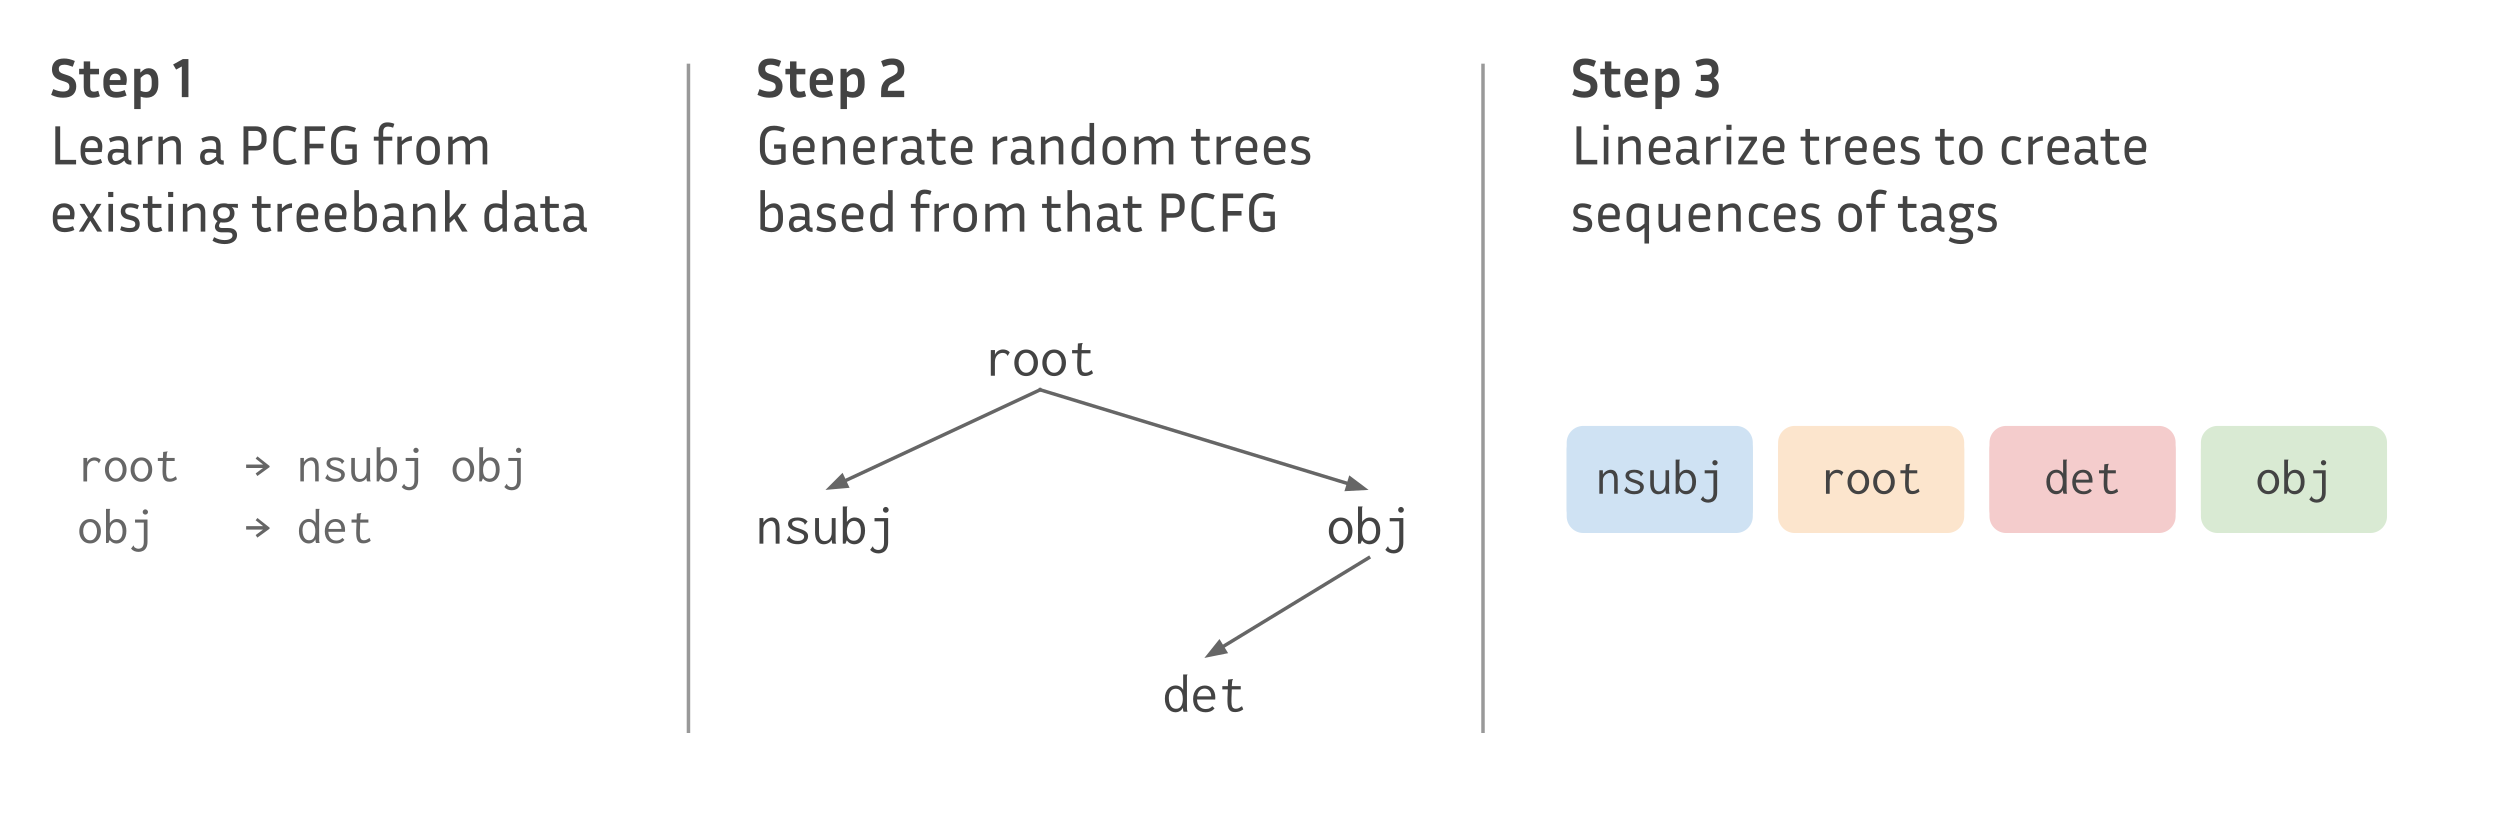 <svg version="1.1" viewBox="0.0 0.0 714.131 233.323" fill="none" stroke="none" stroke-linecap="square" stroke-miterlimit="10" xmlns:xlink="http://www.w3.org/1999/xlink" xmlns="http://www.w3.org/2000/svg"><clipPath id="p.0"><path d="m0 0l714.131 0l0 233.323l-714.131 0l0 -233.323z" clip-rule="nonzero"/></clipPath><g clip-path="url(#p.0)"><path fill="#000000" fill-opacity="0.0" d="m0 0l714.131 0l0 233.323l-714.131 0z" fill-rule="evenodd"/><path fill="#000000" fill-opacity="0.0" d="m5.094 3.396l195.024 0l0 77.575l-195.024 0z" fill-rule="evenodd"/><path fill="#434343" d="m17.969 26.147q1.859 0 1.859 -1.375q0 -0.562 -0.281 -0.875q-0.281 -0.328 -1.031 -0.578l-1.312 -0.422q-2.359 -0.766 -2.359 -3.094q0 -1.344 0.844 -2.219q0.844 -0.875 2.625 -0.875q0.75 0 1.484 0.172q0.75 0.172 1.578 0.531l-0.594 1.656q-0.766 -0.297 -1.312 -0.438q-0.531 -0.141 -1.094 -0.141q-0.734 0 -1.156 0.266q-0.422 0.266 -0.422 0.953q0 0.516 0.297 0.844q0.297 0.328 0.984 0.547l1.312 0.438q1.188 0.391 1.781 1.156q0.609 0.766 0.609 2.0q0 1.453 -0.922 2.344q-0.906 0.875 -2.859 0.875q-0.766 0 -1.594 -0.172q-0.828 -0.188 -1.797 -0.641l0.594 -1.641q0.891 0.375 1.516 0.531q0.641 0.156 1.25 0.156zm10.554 1.344q-0.406 0.188 -0.953 0.297q-0.547 0.125 -1.109 0.125q-0.922 0 -1.484 -0.375q-0.562 -0.391 -0.812 -1.078q-0.25 -0.688 -0.25 -1.562l0 -3.656l-1.312 0l0 -1.594l1.312 0l0 -2.109l1.844 0l0 2.109l2.531 0l0 1.594l-2.531 0l0 3.656q0 0.734 0.281 1.016q0.281 0.281 0.812 0.281q0.25 0 0.547 -0.062q0.297 -0.062 0.672 -0.203l0.453 1.562zm7.633 -0.203q-0.828 0.344 -1.562 0.484q-0.734 0.141 -1.391 0.141q-1.813 0 -2.75 -1.016q-0.922 -1.031 -0.922 -2.719l0 -0.969q0 -1.141 0.406 -1.969q0.422 -0.828 1.188 -1.281q0.781 -0.469 1.813 -0.469q0.859 0 1.594 0.344q0.75 0.344 1.219 1.078q0.469 0.719 0.469 1.859q0 0.328 -0.047 0.703q-0.047 0.375 -0.156 0.797l-4.703 0q0.031 0.984 0.484 1.484q0.469 0.5 1.5 0.5q0.547 0 1.125 -0.125q0.578 -0.141 1.203 -0.391l0.531 1.547zm-3.219 -6.25q-0.734 0 -1.141 0.469q-0.406 0.469 -0.469 1.359l3.063 0q0.031 -0.078 0.031 -0.156q0 -0.078 0 -0.141q0 -0.766 -0.438 -1.141q-0.438 -0.391 -1.047 -0.391zm8.867 6.875q-0.391 0 -0.812 -0.078q-0.406 -0.078 -0.812 -0.219l0 3.547l-1.844 0l0 -11.516l1.75 0l0 1.094q0.75 -0.75 1.266 -1.0q0.531 -0.25 1.109 -0.25q1.328 0 2.047 1.0q0.719 0.984 0.719 2.766l0 0.875q0 1.734 -0.875 2.766q-0.875 1.016 -2.547 1.016zm0.156 -6.719q-0.359 0 -0.766 0.219q-0.406 0.219 -1.016 0.828l0 3.703q0.781 0.328 1.438 0.328q0.922 0 1.312 -0.578q0.406 -0.578 0.406 -1.562l0 -0.875q0 -1.062 -0.359 -1.562q-0.359 -0.5 -1.016 -0.5zm7.49 -2.766l2.766 -1.547l1.609 0l0 10.875l-1.891 0l0 -8.766l-1.625 0.891l-0.859 -1.453z" fill-rule="nonzero"/><path fill="#434343" d="m21.735 45.659l0 1.297l-5.938 0l0 -10.875l1.391 0l0 9.578l4.547 0zm7.452 0.828q-0.719 0.359 -1.453 0.484q-0.719 0.141 -1.312 0.141q-1.719 0 -2.562 -0.969q-0.844 -0.984 -0.844 -2.672l0 -0.969q0 -1.641 0.844 -2.625q0.844 -1.0 2.375 -1.0q0.828 0 1.5 0.328q0.688 0.328 1.094 1.0q0.406 0.656 0.406 1.688q0 0.672 -0.188 1.547l-4.734 0l0 0.031q0 1.219 0.5 1.844q0.516 0.609 1.641 0.609q0.5 0 1.109 -0.125q0.625 -0.125 1.219 -0.391l0.406 1.078zm-2.953 -6.453q-0.922 0 -1.391 0.594q-0.469 0.594 -0.531 1.688l3.594 0q0.047 -0.281 0.047 -0.547q0 -0.891 -0.516 -1.312q-0.5 -0.422 -1.203 -0.422zm11.064 7.0q-0.734 0 -1.188 -0.328q-0.438 -0.344 -0.609 -0.844q-0.781 0.688 -1.422 0.969q-0.641 0.281 -1.281 0.281q-1.047 0 -1.547 -0.672q-0.484 -0.672 -0.484 -1.641q0 -0.656 0.234 -1.172q0.25 -0.516 0.812 -0.812q0.578 -0.297 1.563 -0.297q0.438 0 0.938 0.062q0.516 0.062 1.047 0.141l0 -1.078q0 -0.891 -0.391 -1.219q-0.391 -0.328 -1.141 -0.328q-1.031 0 -2.297 0.562l-0.406 -1.094q0.734 -0.344 1.406 -0.516q0.672 -0.172 1.359 -0.172q1.109 0 1.703 0.375q0.594 0.359 0.812 0.969q0.234 0.609 0.234 1.328l0 3.422q0 0.375 0.141 0.625q0.141 0.234 0.578 0.234l0.172 0l0 1.203l-0.234 0zm-5.234 -2.25q0 0.547 0.25 0.891q0.266 0.328 0.734 0.328q0.422 0 0.969 -0.25q0.547 -0.25 1.344 -1.0l0 -1.016q-1.094 -0.172 -1.922 -0.172q-0.734 0 -1.062 0.312q-0.312 0.297 -0.312 0.906zm11.482 -4.594q-0.719 0 -1.406 0.266q-0.672 0.25 -1.438 0.969l0 5.531l-1.312 0l0 -7.922l1.25 0l0 1.281q0.812 -0.797 1.484 -1.109q0.688 -0.328 1.422 -0.328l0 1.312zm5.528 -0.078q-0.453 0 -1.062 0.219q-0.594 0.219 -1.438 0.906l0 5.719l-1.312 0l0 -7.922l1.25 0l0 1.109q0.844 -0.719 1.531 -0.984q0.703 -0.281 1.344 -0.281q1.109 0 1.688 0.703q0.594 0.688 0.594 1.969l0 5.406l-1.312 0l0 -5.219q0 -1.625 -1.281 -1.625zm14.608 6.922q-0.734 0 -1.188 -0.328q-0.438 -0.344 -0.609 -0.844q-0.781 0.688 -1.422 0.969q-0.641 0.281 -1.281 0.281q-1.047 0 -1.547 -0.672q-0.484 -0.672 -0.484 -1.641q0 -0.656 0.234 -1.172q0.25 -0.516 0.812 -0.812q0.578 -0.297 1.562 -0.297q0.438 0 0.938 0.062q0.516 0.062 1.047 0.141l0 -1.078q0 -0.891 -0.391 -1.219q-0.391 -0.328 -1.141 -0.328q-1.031 0 -2.297 0.562l-0.406 -1.094q0.734 -0.344 1.406 -0.516q0.672 -0.172 1.359 -0.172q1.109 0 1.703 0.375q0.594 0.359 0.812 0.969q0.234 0.609 0.234 1.328l0 3.422q0 0.375 0.141 0.625q0.141 0.234 0.578 0.234l0.172 0l0 1.203l-0.234 0zm-5.234 -2.25q0 0.547 0.25 0.891q0.266 0.328 0.734 0.328q0.422 0 0.969 -0.25q0.547 -0.25 1.344 -1.0l0 -1.016q-1.094 -0.172 -1.922 -0.172q-0.734 0 -1.062 0.312q-0.312 0.297 -0.312 0.906zm11.11 2.172l0 -10.875l3.391 0q1.562 0 2.375 0.828q0.828 0.812 0.828 2.188l0 0.844q0 1.391 -0.828 2.219q-0.812 0.828 -2.375 0.828l-2.0 0l0 3.969l-1.391 0zm3.391 -9.562l-2.0 0l0 4.297l2.0 0q0.859 0 1.312 -0.453q0.453 -0.469 0.453 -1.297l0 -0.844q0 -0.797 -0.453 -1.25q-0.453 -0.453 -1.312 -0.453zm6.571 5.328q0 1.5 0.594 2.312q0.609 0.797 1.859 0.797q0.531 0 1.062 -0.125q0.531 -0.125 1.266 -0.453l0.469 1.188q-0.781 0.359 -1.484 0.516q-0.703 0.156 -1.359 0.156q-1.891 0 -2.875 -1.172q-0.969 -1.188 -0.969 -3.219l0 -2.406q0 -2.031 0.969 -3.219q0.984 -1.188 2.875 -1.188q0.656 0 1.359 0.172q0.719 0.156 1.453 0.5l-0.453 1.203q-1.297 -0.578 -2.312 -0.578q-1.25 0 -1.859 0.812q-0.594 0.797 -0.594 2.297l0 2.406zm12.87 -0.344l-3.953 0l0 4.578l-1.391 0l0 -10.875l5.812 0l0 1.312l-4.422 0l0 3.672l3.953 0l0 1.312zm9.531 3.828q-0.469 0.297 -1.328 0.609q-0.844 0.297 -2.047 0.297q-1.297 0 -2.188 -0.547q-0.891 -0.547 -1.344 -1.547q-0.453 -1.0 -0.453 -2.312l0 -2.391q0 -2.047 1.031 -3.219q1.031 -1.188 3.0 -1.188q0.719 0 1.5 0.172q0.797 0.156 1.594 0.516l-0.453 1.203q-1.438 -0.594 -2.625 -0.594q-1.312 0 -1.969 0.797q-0.641 0.797 -0.641 2.312l0 2.391q0 1.438 0.656 2.281q0.656 0.844 1.984 0.844q0.516 0 1.047 -0.109q0.531 -0.109 0.953 -0.297l0 -2.938l-2.031 0l0 -1.234l3.312 0l0 4.953zm10.136 -6.016l-2.594 0l0 6.766l-1.312 0l0 -6.766l-1.375 0l0 -1.156l1.375 0l0 -1.312q0 -0.734 0.25 -1.359q0.25 -0.641 0.812 -1.016q0.562 -0.391 1.484 -0.391q0.469 0 0.984 0.109q0.531 0.094 0.969 0.312l-0.359 1.094q-0.828 -0.312 -1.422 -0.312q-0.672 0 -1.047 0.375q-0.359 0.359 -0.359 1.172l0 1.328l2.594 0l0 1.156zm5.6 0q-0.719 0 -1.406 0.266q-0.672 0.25 -1.438 0.969l0 5.531l-1.312 0l0 -7.922l1.25 0l0 1.281q0.812 -0.797 1.484 -1.109q0.688 -0.328 1.422 -0.328l0 1.312zm7.997 2.312l0 0.969q0 1.688 -0.875 2.672q-0.875 0.969 -2.5 0.969q-1.594 0 -2.484 -0.969q-0.875 -0.984 -0.875 -2.672l0 -0.969q0 -1.656 0.875 -2.641q0.875 -0.984 2.484 -0.984q1.625 0 2.5 0.984q0.875 0.984 0.875 2.641zm-1.375 0q0 -1.125 -0.516 -1.766q-0.5 -0.656 -1.484 -0.656q-0.953 0 -1.484 0.656q-0.516 0.641 -0.516 1.766l0 0.969q0 1.188 0.516 1.828q0.531 0.625 1.484 0.625q0.984 0 1.484 -0.625q0.516 -0.641 0.516 -1.828l0 -0.969zm7.484 -2.391q-0.453 0 -1.016 0.234q-0.562 0.219 -1.406 0.891l0 5.719l-1.312 0l0 -7.922l1.25 0l0 1.109q0.844 -0.703 1.5 -0.984q0.656 -0.281 1.297 -0.281q0.75 0 1.25 0.344q0.5 0.344 0.734 0.984q0.875 -0.75 1.578 -1.031q0.703 -0.297 1.375 -0.297q1.047 0 1.609 0.703q0.562 0.688 0.562 1.969l0 5.406l-1.312 0l0 -5.219q0 -1.625 -1.188 -1.625q-0.453 0 -1.016 0.234q-0.562 0.219 -1.422 0.891q0.016 0.078 0.016 0.156q0 0.078 0 0.156l0 5.406l-1.297 0l0 -5.219q0 -1.625 -1.203 -1.625z" fill-rule="nonzero"/><path fill="#434343" d="m21.251 65.688q-0.719 0.359 -1.453 0.484q-0.719 0.141 -1.312 0.141q-1.719 0 -2.562 -0.969q-0.844 -0.984 -0.844 -2.672l0 -0.969q0 -1.641 0.844 -2.625q0.844 -1.0 2.375 -1.0q0.828 0 1.5 0.328q0.688 0.328 1.094 1.0q0.406 0.656 0.406 1.688q0 0.672 -0.188 1.547l-4.734 0l0 0.031q0 1.219 0.5 1.844q0.516 0.609 1.641 0.609q0.5 0 1.109 -0.125q0.625 -0.125 1.219 -0.391l0.406 1.078zm-2.953 -6.453q-0.922 0 -1.391 0.594q-0.469 0.594 -0.531 1.688l3.594 0q0.047 -0.281 0.047 -0.547q0 -0.891 -0.516 -1.312q-0.5 -0.422 -1.203 -0.422zm9.455 6.922l-1.969 -3.094l-1.875 3.094l-1.391 0l2.609 -4.094l-2.422 -3.828l1.453 0l1.75 2.766l1.703 -2.766l1.375 0l-2.406 3.797l2.625 4.125l-1.453 0zm4.611 -9.859l-1.469 0l0 -1.469l1.469 0l0 1.469zm-0.078 9.859l-1.313 0l0 -7.922l1.313 0l0 7.922zm4.769 -1.016q1.594 0 1.594 -1.078q0 -0.469 -0.281 -0.734q-0.281 -0.281 -1.062 -0.469l-0.875 -0.219q-0.969 -0.25 -1.453 -0.844q-0.484 -0.594 -0.484 -1.438q0 -0.609 0.266 -1.125q0.281 -0.516 0.875 -0.828q0.594 -0.328 1.531 -0.328q0.609 0 1.234 0.141q0.641 0.125 1.297 0.453l-0.422 1.094q-1.156 -0.516 -2.109 -0.516q-1.391 0 -1.391 1.031q0 0.406 0.25 0.703q0.266 0.281 0.969 0.453l0.875 0.219q1.062 0.266 1.547 0.844q0.5 0.562 0.5 1.484q0 0.656 -0.281 1.188q-0.281 0.531 -0.891 0.844q-0.609 0.297 -1.656 0.297q-0.688 0 -1.375 -0.141q-0.672 -0.141 -1.391 -0.469l0.344 -1.078q0.688 0.266 1.25 0.391q0.562 0.125 1.141 0.125zm9.318 0.734q-0.906 0.438 -1.906 0.438q-0.875 0 -1.359 -0.344q-0.484 -0.359 -0.688 -0.953q-0.203 -0.594 -0.203 -1.312l0 -4.312l-1.375 0l0 -1.156l1.375 0l0 -2.203l1.312 0l0 2.203l2.594 0l0 1.156l-2.594 0l0 4.266q0 0.844 0.281 1.156q0.281 0.297 0.875 0.297q0.297 0 0.594 -0.062q0.312 -0.078 0.688 -0.25l0.406 1.078zm3.111 -9.578l-1.469 0l0 -1.469l1.469 0l0 1.469zm-0.078 9.859l-1.312 0l0 -7.922l1.312 0l0 7.922zm6.644 -6.844q-0.453 0 -1.062 0.219q-0.594 0.219 -1.438 0.906l0 5.719l-1.312 0l0 -7.922l1.25 0l0 1.109q0.844 -0.719 1.531 -0.984q0.703 -0.281 1.344 -0.281q1.109 0 1.688 0.703q0.594 0.688 0.594 1.969l0 5.406l-1.312 0l0 -5.219q0 -1.625 -1.281 -1.625zm11.667 7.828q0 1.172 -0.953 1.875q-0.953 0.703 -2.625 0.703q-0.828 0 -1.734 -0.219q-0.906 -0.219 -1.703 -0.719l0.453 -1.031q0.797 0.453 1.531 0.641q0.75 0.188 1.453 0.188q1.094 0 1.688 -0.359q0.594 -0.344 0.594 -0.938q0 -0.438 -0.297 -0.672q-0.281 -0.234 -0.922 -0.234l-1.844 0q-1.031 0 -1.5 -0.484q-0.469 -0.5 -0.469 -1.094q0 -0.422 0.188 -0.828q0.203 -0.406 0.547 -0.797q-0.562 -0.344 -0.906 -0.922q-0.328 -0.594 -0.328 -1.422q0 -0.906 0.391 -1.516q0.406 -0.609 1.062 -0.922q0.656 -0.312 1.469 -0.312l0.266 0q0.562 0 1.031 0.156l2.844 0l0 1.172l-1.734 -0.234q0.344 0.281 0.547 0.703q0.219 0.422 0.219 1.031q0 0.859 -0.406 1.453q-0.391 0.594 -1.047 0.906q-0.656 0.312 -1.453 0.312l-0.266 0q-0.219 0 -0.406 -0.016q-0.188 -0.031 -0.375 -0.062q-0.469 0.516 -0.469 1.016q0 0.625 0.891 0.625l1.797 0q1.156 0 1.812 0.516q0.656 0.516 0.656 1.484zm-3.641 -4.703q0.625 0 1.109 -0.391q0.484 -0.406 0.484 -1.219q0 -0.797 -0.484 -1.203q-0.484 -0.406 -1.109 -0.406l-0.266 0q-0.641 0 -1.125 0.406q-0.484 0.406 -0.484 1.203q0 0.812 0.484 1.219q0.484 0.391 1.125 0.391l0.266 0zm13.464 3.438q-0.906 0.438 -1.906 0.438q-0.875 0 -1.359 -0.344q-0.484 -0.359 -0.688 -0.953q-0.203 -0.594 -0.203 -1.312l0 -4.312l-1.375 0l0 -1.156l1.375 0l0 -2.203l1.312 0l0 2.203l2.594 0l0 1.156l-2.594 0l0 4.266q0 0.844 0.281 1.156q0.281 0.297 0.875 0.297q0.297 0 0.594 -0.062q0.312 -0.078 0.688 -0.25l0.406 1.078zm5.877 -6.484q-0.719 0 -1.406 0.266q-0.672 0.25 -1.438 0.969l0 5.531l-1.312 0l0 -7.922l1.25 0l0 1.281q0.812 -0.797 1.484 -1.109q0.688 -0.328 1.422 -0.328l0 1.312zm7.466 6.297q-0.719 0.359 -1.453 0.484q-0.719 0.141 -1.312 0.141q-1.719 0 -2.562 -0.969q-0.844 -0.984 -0.844 -2.672l0 -0.969q0 -1.641 0.844 -2.625q0.844 -1.0 2.375 -1.0q0.828 0 1.5 0.328q0.688 0.328 1.094 1.0q0.406 0.656 0.406 1.688q0 0.672 -0.188 1.547l-4.734 0l0 0.031q0 1.219 0.5 1.844q0.516 0.609 1.641 0.609q0.5 0 1.109 -0.125q0.625 -0.125 1.219 -0.391l0.406 1.078zm-2.953 -6.453q-0.922 0 -1.391 0.594q-0.469 0.594 -0.531 1.688l3.594 0q0.047 -0.281 0.047 -0.547q0 -0.891 -0.516 -1.312q-0.5 -0.422 -1.203 -0.422zm11.017 6.453q-0.719 0.359 -1.453 0.484q-0.719 0.141 -1.312 0.141q-1.719 0 -2.562 -0.969q-0.844 -0.984 -0.844 -2.672l0 -0.969q0 -1.641 0.844 -2.625q0.844 -1.0 2.375 -1.0q0.828 0 1.5 0.328q0.688 0.328 1.094 1.0q0.406 0.656 0.406 1.688q0 0.672 -0.188 1.547l-4.734 0l0 0.031q0 1.219 0.5 1.844q0.516 0.609 1.641 0.609q0.5 0 1.109 -0.125q0.625 -0.125 1.219 -0.391l0.406 1.078zm-2.953 -6.453q-0.922 0 -1.391 0.594q-0.469 0.594 -0.531 1.688l3.594 0q0.047 -0.281 0.047 -0.547q0 -0.891 -0.516 -1.312q-0.5 -0.422 -1.203 -0.422zm11.673 3.438q0 1.656 -0.844 2.656q-0.828 0.984 -2.438 0.984q-1.609 0 -3.172 -0.844l0 -11.156l1.312 0l0 5.0q0.719 -0.672 1.312 -0.953q0.609 -0.281 1.234 -0.281q1.25 0 1.922 0.969q0.672 0.953 0.672 2.688l0 0.938zm-2.922 -3.359q-0.438 0 -0.953 0.234q-0.5 0.234 -1.266 1.0l0 4.188q0.938 0.391 1.781 0.391q1.062 0 1.531 -0.656q0.469 -0.672 0.469 -1.797l0 -0.938q0 -1.234 -0.391 -1.828q-0.375 -0.594 -1.172 -0.594zm11.145 6.922q-0.734 0 -1.188 -0.328q-0.438 -0.344 -0.609 -0.844q-0.781 0.688 -1.422 0.969q-0.641 0.281 -1.281 0.281q-1.047 0 -1.547 -0.672q-0.484 -0.672 -0.484 -1.641q0 -0.656 0.234 -1.172q0.25 -0.516 0.812 -0.812q0.578 -0.297 1.562 -0.297q0.438 0 0.938 0.062q0.516 0.062 1.047 0.141l0 -1.078q0 -0.891 -0.391 -1.219q-0.391 -0.328 -1.141 -0.328q-1.031 0 -2.297 0.562l-0.406 -1.094q0.734 -0.344 1.406 -0.516q0.672 -0.172 1.359 -0.172q1.109 0 1.703 0.375q0.594 0.359 0.812 0.969q0.234 0.609 0.234 1.328l0 3.422q0 0.375 0.141 0.625q0.141 0.234 0.578 0.234l0.172 0l0 1.203l-0.234 0zm-5.234 -2.25q0 0.547 0.25 0.891q0.266 0.328 0.734 0.328q0.422 0 0.969 -0.25q0.547 -0.25 1.344 -1.0l0 -1.016q-1.094 -0.172 -1.922 -0.172q-0.734 0 -1.062 0.312q-0.312 0.297 -0.312 0.906zm11.138 -4.672q-0.453 0 -1.062 0.219q-0.594 0.219 -1.438 0.906l0 5.719l-1.312 0l0 -7.922l1.25 0l0 1.109q0.844 -0.719 1.531 -0.984q0.703 -0.281 1.344 -0.281q1.109 0 1.688 0.703q0.594 0.688 0.594 1.969l0 5.406l-1.312 0l0 -5.219q0 -1.625 -1.281 -1.625zm10.199 6.844l-2.219 -3.656q-0.297 0.297 -0.641 0.625q-0.328 0.312 -0.703 0.625l0 2.406l-1.312 0l0 -11.844l1.312 0l0 7.969q1.047 -1.0 1.844 -1.953q0.812 -0.969 1.484 -2.094l1.5 0q-0.578 0.969 -1.172 1.781q-0.594 0.797 -1.344 1.625l2.844 4.516l-1.594 0zm11.554 0l0 -1.109q-0.734 0.703 -1.344 0.984q-0.594 0.281 -1.234 0.281q-1.25 0 -1.938 -0.953q-0.672 -0.969 -0.672 -2.688l0 -0.938q0 -1.672 0.828 -2.656q0.844 -1.0 2.438 -1.0q0.469 0 0.938 0.094q0.469 0.094 0.922 0.266l0 -4.125l1.312 0l0 11.844l-1.25 0zm-3.828 -3.484q0 1.25 0.391 1.828q0.391 0.578 1.172 0.578q0.469 0 0.953 -0.219q0.5 -0.234 1.25 -0.969l0 -4.234q-0.453 -0.203 -0.891 -0.281q-0.438 -0.094 -0.844 -0.094q-1.094 0 -1.562 0.656q-0.469 0.656 -0.469 1.797l0 0.938zm13.709 3.562q-0.734 0 -1.188 -0.328q-0.438 -0.344 -0.609 -0.844q-0.781 0.688 -1.422 0.969q-0.641 0.281 -1.281 0.281q-1.047 0 -1.547 -0.672q-0.484 -0.672 -0.484 -1.641q0 -0.656 0.234 -1.172q0.25 -0.516 0.812 -0.812q0.578 -0.297 1.562 -0.297q0.438 0 0.938 0.062q0.516 0.062 1.047 0.141l0 -1.078q0 -0.891 -0.391 -1.219q-0.391 -0.328 -1.141 -0.328q-1.031 0 -2.297 0.562l-0.406 -1.094q0.734 -0.344 1.406 -0.516q0.672 -0.172 1.359 -0.172q1.109 0 1.703 0.375q0.594 0.359 0.812 0.969q0.234 0.609 0.234 1.328l0 3.422q0 0.375 0.141 0.625q0.141 0.234 0.578 0.234l0.172 0l0 1.203l-0.234 0zm-5.234 -2.25q0 0.547 0.25 0.891q0.266 0.328 0.734 0.328q0.422 0 0.969 -0.25q0.547 -0.25 1.344 -1.0l0 -1.016q-1.094 -0.172 -1.922 -0.172q-0.734 0 -1.062 0.312q-0.312 0.297 -0.312 0.906zm11.685 1.891q-0.906 0.438 -1.906 0.438q-0.875 0 -1.359 -0.344q-0.484 -0.359 -0.688 -0.953q-0.203 -0.594 -0.203 -1.312l0 -4.312l-1.375 0l0 -1.156l1.375 0l0 -2.203l1.312 0l0 2.203l2.594 0l0 1.156l-2.594 0l0 4.266q0 0.844 0.281 1.156q0.281 0.297 0.875 0.297q0.297 0 0.594 -0.062q0.312 -0.078 0.688 -0.25l0.406 1.078zm7.518 0.359q-0.734 0 -1.188 -0.328q-0.438 -0.344 -0.609 -0.844q-0.781 0.688 -1.422 0.969q-0.641 0.281 -1.281 0.281q-1.047 0 -1.547 -0.672q-0.484 -0.672 -0.484 -1.641q0 -0.656 0.234 -1.172q0.25 -0.516 0.812 -0.812q0.578 -0.297 1.562 -0.297q0.438 0 0.938 0.062q0.516 0.062 1.047 0.141l0 -1.078q0 -0.891 -0.391 -1.219q-0.391 -0.328 -1.141 -0.328q-1.031 0 -2.297 0.562l-0.406 -1.094q0.734 -0.344 1.406 -0.516q0.672 -0.172 1.359 -0.172q1.109 0 1.703 0.375q0.594 0.359 0.812 0.969q0.234 0.609 0.234 1.328l0 3.422q0 0.375 0.141 0.625q0.141 0.234 0.578 0.234l0.172 0l0 1.203l-0.234 0zm-5.234 -2.25q0 0.547 0.25 0.891q0.266 0.328 0.734 0.328q0.422 0 0.969 -0.25q0.547 -0.25 1.344 -1.0l0 -1.016q-1.094 -0.172 -1.922 -0.172q-0.734 0 -1.062 0.312q-0.312 0.297 -0.312 0.906z" fill-rule="nonzero"/><path fill="#000000" fill-opacity="0.0" d="m206.85 3.396l219.906 0l0 77.575l-219.906 0z" fill-rule="evenodd"/><path fill="#434343" d="m219.725 26.147q1.859 0 1.859 -1.375q0 -0.562 -0.281 -0.875q-0.281 -0.328 -1.031 -0.578l-1.312 -0.422q-2.359 -0.766 -2.359 -3.094q0 -1.344 0.844 -2.219q0.844 -0.875 2.625 -0.875q0.75 0 1.484 0.172q0.75 0.172 1.578 0.531l-0.594 1.656q-0.766 -0.297 -1.312 -0.438q-0.531 -0.141 -1.094 -0.141q-0.734 0 -1.156 0.266q-0.422 0.266 -0.422 0.953q0 0.516 0.297 0.844q0.297 0.328 0.984 0.547l1.312 0.438q1.188 0.391 1.781 1.156q0.609 0.766 0.609 2.0q0 1.453 -0.922 2.344q-0.906 0.875 -2.859 0.875q-0.766 0 -1.594 -0.172q-0.828 -0.188 -1.797 -0.641l0.594 -1.641q0.891 0.375 1.516 0.531q0.641 0.156 1.25 0.156zm10.554 1.344q-0.406 0.188 -0.953 0.297q-0.547 0.125 -1.109 0.125q-0.922 0 -1.484 -0.375q-0.562 -0.391 -0.812 -1.078q-0.25 -0.688 -0.25 -1.562l0 -3.656l-1.312 0l0 -1.594l1.312 0l0 -2.109l1.844 0l0 2.109l2.531 0l0 1.594l-2.531 0l0 3.656q0 0.734 0.281 1.016q0.281 0.281 0.812 0.281q0.25 0 0.547 -0.062q0.297 -0.062 0.672 -0.203l0.453 1.562zm7.633 -0.203q-0.828 0.344 -1.562 0.484q-0.734 0.141 -1.391 0.141q-1.812 0 -2.75 -1.016q-0.922 -1.031 -0.922 -2.719l0 -0.969q0 -1.141 0.406 -1.969q0.422 -0.828 1.188 -1.281q0.781 -0.469 1.812 -0.469q0.859 0 1.594 0.344q0.75 0.344 1.219 1.078q0.469 0.719 0.469 1.859q0 0.328 -0.047 0.703q-0.047 0.375 -0.156 0.797l-4.703 0q0.031 0.984 0.484 1.484q0.469 0.5 1.5 0.5q0.547 0 1.125 -0.125q0.578 -0.141 1.203 -0.391l0.531 1.547zm-3.219 -6.25q-0.734 0 -1.141 0.469q-0.406 0.469 -0.469 1.359l3.062 0q0.031 -0.078 0.031 -0.156q0 -0.078 0 -0.141q0 -0.766 -0.438 -1.141q-0.438 -0.391 -1.047 -0.391zm8.867 6.875q-0.391 0 -0.812 -0.078q-0.406 -0.078 -0.812 -0.219l0 3.547l-1.844 0l0 -11.516l1.75 0l0 1.094q0.75 -0.75 1.266 -1.0q0.531 -0.25 1.109 -0.25q1.328 0 2.047 1.0q0.719 0.984 0.719 2.766l0 0.875q0 1.734 -0.875 2.766q-0.875 1.016 -2.547 1.016zm0.156 -6.719q-0.359 0 -0.766 0.219q-0.406 0.219 -1.016 0.828l0 3.703q0.781 0.328 1.438 0.328q0.922 0 1.312 -0.578q0.406 -0.578 0.406 -1.562l0 -0.875q0 -1.062 -0.359 -1.562q-0.359 -0.5 -1.016 -0.5zm14.568 6.562l-6.594 0l0 -1.516q0 -1.156 0.297 -1.922q0.312 -0.781 0.812 -1.281q0.516 -0.516 1.125 -0.812l1.094 -0.547q0.625 -0.328 1.016 -0.688q0.391 -0.359 0.391 -0.938l0 -0.281q0 -0.594 -0.406 -0.938q-0.406 -0.344 -1.313 -0.344q-0.531 0 -1.094 0.172q-0.547 0.156 -1.328 0.438l-0.594 -1.641q0.891 -0.406 1.641 -0.578q0.75 -0.172 1.453 -0.172q1.297 0 2.063 0.422q0.781 0.422 1.125 1.125q0.344 0.688 0.344 1.516l0 0.281q0 0.875 -0.344 1.484q-0.344 0.609 -0.906 1.031q-0.562 0.406 -1.219 0.719l-1.078 0.547q-0.594 0.297 -0.875 0.812q-0.281 0.5 -0.312 1.297l4.703 0l0 1.812z" fill-rule="nonzero"/><path fill="#434343" d="m224.429 46.206q-0.469 0.297 -1.328 0.609q-0.844 0.297 -2.047 0.297q-1.297 0 -2.188 -0.547q-0.891 -0.547 -1.344 -1.547q-0.453 -1.0 -0.453 -2.312l0 -2.391q0 -2.047 1.031 -3.219q1.031 -1.188 3.0 -1.188q0.719 0 1.5 0.172q0.797 0.156 1.594 0.516l-0.453 1.203q-1.438 -0.594 -2.625 -0.594q-1.312 0 -1.969 0.797q-0.641 0.797 -0.641 2.312l0 2.391q0 1.438 0.656 2.281q0.656 0.844 1.984 0.844q0.516 0 1.047 -0.109q0.531 -0.109 0.953 -0.297l0 -2.938l-2.031 0l0 -1.234l3.312 0l0 4.953zm8.242 0.281q-0.719 0.359 -1.453 0.484q-0.719 0.141 -1.312 0.141q-1.719 0 -2.562 -0.969q-0.844 -0.984 -0.844 -2.672l0 -0.969q0 -1.641 0.844 -2.625q0.844 -1.0 2.375 -1.0q0.828 0 1.5 0.328q0.688 0.328 1.094 1.0q0.406 0.656 0.406 1.688q0 0.672 -0.188 1.547l-4.734 0l0 0.031q0 1.219 0.5 1.844q0.516 0.609 1.641 0.609q0.5 0 1.109 -0.125q0.625 -0.125 1.219 -0.391l0.406 1.078zm-2.953 -6.453q-0.922 0 -1.391 0.594q-0.469 0.594 -0.531 1.688l3.594 0q0.047 -0.281 0.047 -0.547q0 -0.891 -0.516 -1.312q-0.5 -0.422 -1.203 -0.422zm9.08 0.078q-0.453 0 -1.062 0.219q-0.594 0.219 -1.438 0.906l0 5.719l-1.312 0l0 -7.922l1.25 0l0 1.109q0.844 -0.719 1.531 -0.984q0.703 -0.281 1.344 -0.281q1.109 0 1.688 0.703q0.594 0.688 0.594 1.969l0 5.406l-1.312 0l0 -5.219q0 -1.625 -1.281 -1.625zm11.074 6.375q-0.719 0.359 -1.453 0.484q-0.719 0.141 -1.312 0.141q-1.719 0 -2.562 -0.969q-0.844 -0.984 -0.844 -2.672l0 -0.969q0 -1.641 0.844 -2.625q0.844 -1.0 2.375 -1.0q0.828 0 1.5 0.328q0.688 0.328 1.094 1.0q0.406 0.656 0.406 1.688q0 0.672 -0.188 1.547l-4.734 0l0 0.031q0 1.219 0.5 1.844q0.516 0.609 1.641 0.609q0.5 0 1.109 -0.125q0.625 -0.125 1.219 -0.391l0.406 1.078zm-2.953 -6.453q-0.922 0 -1.391 0.594q-0.469 0.594 -0.531 1.688l3.594 0q0.047 -0.281 0.047 -0.547q0 -0.891 -0.516 -1.312q-0.5 -0.422 -1.203 -0.422zm9.423 0.156q-0.719 0 -1.406 0.266q-0.672 0.25 -1.438 0.969l0 5.531l-1.312 0l0 -7.922l1.25 0l0 1.281q0.812 -0.797 1.484 -1.109q0.688 -0.328 1.422 -0.328l0 1.312zm7.513 6.844q-0.734 0 -1.188 -0.328q-0.438 -0.344 -0.609 -0.844q-0.781 0.688 -1.422 0.969q-0.641 0.281 -1.281 0.281q-1.047 0 -1.547 -0.672q-0.484 -0.672 -0.484 -1.641q0 -0.656 0.234 -1.172q0.25 -0.516 0.812 -0.812q0.578 -0.297 1.562 -0.297q0.438 0 0.938 0.062q0.516 0.062 1.047 0.141l0 -1.078q0 -0.891 -0.391 -1.219q-0.391 -0.328 -1.141 -0.328q-1.031 0 -2.297 0.562l-0.406 -1.094q0.734 -0.344 1.406 -0.516q0.672 -0.172 1.359 -0.172q1.109 0 1.703 0.375q0.594 0.359 0.812 0.969q0.234 0.609 0.234 1.328l0 3.422q0 0.375 0.141 0.625q0.141 0.234 0.578 0.234l0.172 0l0 1.203l-0.234 0zm-5.234 -2.25q0 0.547 0.25 0.891q0.266 0.328 0.734 0.328q0.422 0 0.969 -0.25q0.547 -0.25 1.344 -1.0l0 -1.016q-1.094 -0.172 -1.922 -0.172q-0.734 0 -1.062 0.312q-0.312 0.297 -0.312 0.906zm11.685 1.891q-0.906 0.438 -1.906 0.438q-0.875 0 -1.359 -0.344q-0.484 -0.359 -0.688 -0.953q-0.203 -0.594 -0.203 -1.312l0 -4.312l-1.375 0l0 -1.156l1.375 0l0 -2.203l1.312 0l0 2.203l2.594 0l0 1.156l-2.594 0l0 4.266q0 0.844 0.281 1.156q0.281 0.297 0.875 0.297q0.297 0 0.594 -0.062q0.312 -0.078 0.688 -0.25l0.406 1.078zm7.471 -0.188q-0.719 0.359 -1.453 0.484q-0.719 0.141 -1.312 0.141q-1.719 0 -2.562 -0.969q-0.844 -0.984 -0.844 -2.672l0 -0.969q0 -1.641 0.844 -2.625q0.844 -1.0 2.375 -1.0q0.828 0 1.5 0.328q0.688 0.328 1.094 1.0q0.406 0.656 0.406 1.688q0 0.672 -0.188 1.547l-4.734 0l0 0.031q0 1.219 0.5 1.844q0.516 0.609 1.641 0.609q0.5 0 1.109 -0.125q0.625 -0.125 1.219 -0.391l0.406 1.078zm-2.953 -6.453q-0.922 0 -1.391 0.594q-0.469 0.594 -0.531 1.688l3.594 0q0.047 -0.281 0.047 -0.547q0 -0.891 -0.516 -1.312q-0.5 -0.422 -1.203 -0.422zm12.911 0.156q-0.719 0 -1.406 0.266q-0.672 0.25 -1.438 0.969l0 5.531l-1.312 0l0 -7.922l1.25 0l0 1.281q0.812 -0.797 1.484 -1.109q0.688 -0.328 1.422 -0.328l0 1.312zm7.513 6.844q-0.734 0 -1.188 -0.328q-0.438 -0.344 -0.609 -0.844q-0.781 0.688 -1.422 0.969q-0.641 0.281 -1.281 0.281q-1.047 0 -1.547 -0.672q-0.484 -0.672 -0.484 -1.641q0 -0.656 0.234 -1.172q0.25 -0.516 0.812 -0.812q0.578 -0.297 1.562 -0.297q0.438 0 0.938 0.062q0.516 0.062 1.047 0.141l0 -1.078q0 -0.891 -0.391 -1.219q-0.391 -0.328 -1.141 -0.328q-1.031 0 -2.297 0.562l-0.406 -1.094q0.734 -0.344 1.406 -0.516q0.672 -0.172 1.359 -0.172q1.109 0 1.703 0.375q0.594 0.359 0.812 0.969q0.234 0.609 0.234 1.328l0 3.422q0 0.375 0.141 0.625q0.141 0.234 0.578 0.234l0.172 0l0 1.203l-0.234 0zm-5.234 -2.25q0 0.547 0.25 0.891q0.266 0.328 0.734 0.328q0.422 0 0.969 -0.25q0.547 -0.25 1.344 -1.0l0 -1.016q-1.094 -0.172 -1.922 -0.172q-0.734 0 -1.062 0.312q-0.312 0.297 -0.312 0.906zm11.138 -4.672q-0.453 0 -1.062 0.219q-0.594 0.219 -1.438 0.906l0 5.719l-1.312 0l0 -7.922l1.25 0l0 1.109q0.844 -0.719 1.531 -0.984q0.703 -0.281 1.344 -0.281q1.109 0 1.688 0.703q0.594 0.688 0.594 1.969l0 5.406l-1.312 0l0 -5.219q0 -1.625 -1.281 -1.625zm10.136 6.844l0 -1.109q-0.734 0.703 -1.344 0.984q-0.594 0.281 -1.234 0.281q-1.25 0 -1.938 -0.953q-0.672 -0.969 -0.672 -2.688l0 -0.938q0 -1.672 0.828 -2.656q0.844 -1.0 2.438 -1.0q0.469 0 0.938 0.094q0.469 0.094 0.922 0.266l0 -4.125l1.312 0l0 11.844l-1.25 0zm-3.828 -3.484q0 1.25 0.391 1.828q0.391 0.578 1.172 0.578q0.469 0 0.953 -0.219q0.5 -0.234 1.25 -0.969l0 -4.234q-0.453 -0.203 -0.891 -0.281q-0.438 -0.094 -0.844 -0.094q-1.094 0 -1.562 0.656q-0.469 0.656 -0.469 1.797l0 0.938zm14.193 -0.969l0 0.969q0 1.688 -0.875 2.672q-0.875 0.969 -2.5 0.969q-1.594 0 -2.484 -0.969q-0.875 -0.984 -0.875 -2.672l0 -0.969q0 -1.656 0.875 -2.641q0.875 -0.984 2.484 -0.984q1.625 0 2.5 0.984q0.875 0.984 0.875 2.641zm-1.375 0q0 -1.125 -0.516 -1.766q-0.5 -0.656 -1.484 -0.656q-0.953 0 -1.484 0.656q-0.516 0.641 -0.516 1.766l0 0.969q0 1.188 0.516 1.828q0.531 0.625 1.484 0.625q0.984 0 1.484 -0.625q0.516 -0.641 0.516 -1.828l0 -0.969zm7.484 -2.391q-0.453 0 -1.016 0.234q-0.562 0.219 -1.406 0.891l0 5.719l-1.312 0l0 -7.922l1.25 0l0 1.109q0.844 -0.703 1.5 -0.984q0.656 -0.281 1.297 -0.281q0.75 0 1.25 0.344q0.5 0.344 0.734 0.984q0.875 -0.75 1.578 -1.031q0.703 -0.297 1.375 -0.297q1.047 0 1.609 0.703q0.562 0.688 0.562 1.969l0 5.406l-1.312 0l0 -5.219q0 -1.625 -1.188 -1.625q-0.453 0 -1.016 0.234q-0.562 0.219 -1.422 0.891q0.016 0.078 0.016 0.156q0 0.078 0 0.156l0 5.406l-1.297 0l0 -5.219q0 -1.625 -1.203 -1.625zm18.017 6.562q-0.906 0.438 -1.906 0.438q-0.875 0 -1.359 -0.344q-0.484 -0.359 -0.688 -0.953q-0.203 -0.594 -0.203 -1.312l0 -4.312l-1.375 0l0 -1.156l1.375 0l0 -2.203l1.312 0l0 2.203l2.594 0l0 1.156l-2.594 0l0 4.266q0 0.844 0.281 1.156q0.281 0.297 0.875 0.297q0.297 0 0.594 -0.062q0.312 -0.078 0.688 -0.25l0.406 1.078zm5.877 -6.484q-0.719 0 -1.406 0.266q-0.672 0.25 -1.438 0.969l0 5.531l-1.312 0l0 -7.922l1.25 0l0 1.281q0.812 -0.797 1.484 -1.109q0.688 -0.328 1.422 -0.328l0 1.312zm7.466 6.297q-0.719 0.359 -1.453 0.484q-0.719 0.141 -1.312 0.141q-1.719 0 -2.562 -0.969q-0.844 -0.984 -0.844 -2.672l0 -0.969q0 -1.641 0.844 -2.625q0.844 -1.0 2.375 -1.0q0.828 0 1.5 0.328q0.688 0.328 1.094 1.0q0.406 0.656 0.406 1.688q0 0.672 -0.188 1.547l-4.734 0l0 0.031q0 1.219 0.5 1.844q0.516 0.609 1.641 0.609q0.5 0 1.109 -0.125q0.625 -0.125 1.219 -0.391l0.406 1.078zm-2.953 -6.453q-0.922 0 -1.391 0.594q-0.469 0.594 -0.531 1.688l3.594 0q0.047 -0.281 0.047 -0.547q0 -0.891 -0.516 -1.312q-0.5 -0.422 -1.203 -0.422zm11.017 6.453q-0.719 0.359 -1.453 0.484q-0.719 0.141 -1.312 0.141q-1.719 0 -2.562 -0.969q-0.844 -0.984 -0.844 -2.672l0 -0.969q0 -1.641 0.844 -2.625q0.844 -1.0 2.375 -1.0q0.828 0 1.5 0.328q0.688 0.328 1.094 1.0q0.406 0.656 0.406 1.688q0 0.672 -0.188 1.547l-4.734 0l0 0.031q0 1.219 0.5 1.844q0.516 0.609 1.641 0.609q0.5 0 1.109 -0.125q0.625 -0.125 1.219 -0.391l0.406 1.078zm-2.953 -6.453q-0.922 0 -1.391 0.594q-0.469 0.594 -0.531 1.688l3.594 0q0.047 -0.281 0.047 -0.547q0 -0.891 -0.516 -1.312q-0.5 -0.422 -1.203 -0.422zm7.205 5.906q1.594 0 1.594 -1.078q0 -0.469 -0.281 -0.734q-0.281 -0.281 -1.062 -0.469l-0.875 -0.219q-0.969 -0.25 -1.453 -0.844q-0.484 -0.594 -0.484 -1.438q0 -0.609 0.266 -1.125q0.281 -0.516 0.875 -0.828q0.594 -0.328 1.531 -0.328q0.609 0 1.234 0.141q0.641 0.125 1.297 0.453l-0.422 1.094q-1.156 -0.516 -2.109 -0.516q-1.391 0 -1.391 1.031q0 0.406 0.25 0.703q0.266 0.281 0.969 0.453l0.875 0.219q1.062 0.266 1.547 0.844q0.5 0.562 0.5 1.484q0 0.656 -0.281 1.188q-0.281 0.531 -0.891 0.844q-0.609 0.297 -1.656 0.297q-0.688 0 -1.375 -0.141q-0.672 -0.141 -1.391 -0.469l0.344 -1.078q0.688 0.266 1.25 0.391q0.562 0.125 1.141 0.125z" fill-rule="nonzero"/><path fill="#434343" d="m223.663 62.672q0 1.656 -0.844 2.656q-0.828 0.984 -2.438 0.984q-1.609 0 -3.172 -0.844l0 -11.156l1.312 0l0 5.0q0.719 -0.672 1.312 -0.953q0.609 -0.281 1.234 -0.281q1.25 0 1.922 0.969q0.672 0.953 0.672 2.688l0 0.938zm-2.922 -3.359q-0.438 0 -0.953 0.234q-0.5 0.234 -1.266 1.0l0 4.188q0.938 0.391 1.781 0.391q1.062 0 1.531 -0.656q0.469 -0.672 0.469 -1.797l0 -0.938q0 -1.234 -0.391 -1.828q-0.375 -0.594 -1.172 -0.594zm11.145 6.922q-0.734 0 -1.188 -0.328q-0.438 -0.344 -0.609 -0.844q-0.781 0.688 -1.422 0.969q-0.641 0.281 -1.281 0.281q-1.047 0 -1.547 -0.672q-0.484 -0.672 -0.484 -1.641q0 -0.656 0.234 -1.172q0.25 -0.516 0.812 -0.812q0.578 -0.297 1.562 -0.297q0.438 0 0.938 0.062q0.516 0.062 1.047 0.141l0 -1.078q0 -0.891 -0.391 -1.219q-0.391 -0.328 -1.141 -0.328q-1.031 0 -2.297 0.562l-0.406 -1.094q0.734 -0.344 1.406 -0.516q0.672 -0.172 1.359 -0.172q1.109 0 1.703 0.375q0.594 0.359 0.812 0.969q0.234 0.609 0.234 1.328l0 3.422q0 0.375 0.141 0.625q0.141 0.234 0.578 0.234l0.172 0l0 1.203l-0.234 0zm-5.234 -2.25q0 0.547 0.25 0.891q0.266 0.328 0.734 0.328q0.422 0 0.969 -0.25q0.547 -0.25 1.344 -1.0l0 -1.016q-1.094 -0.172 -1.922 -0.172q-0.734 0 -1.062 0.312q-0.312 0.297 -0.312 0.906zm9.263 1.156q1.594 0 1.594 -1.078q0 -0.469 -0.281 -0.734q-0.281 -0.281 -1.062 -0.469l-0.875 -0.219q-0.969 -0.25 -1.453 -0.844q-0.484 -0.594 -0.484 -1.438q0 -0.609 0.266 -1.125q0.281 -0.516 0.875 -0.828q0.594 -0.328 1.531 -0.328q0.609 0 1.234 0.141q0.641 0.125 1.297 0.453l-0.422 1.094q-1.156 -0.516 -2.109 -0.516q-1.391 0 -1.391 1.031q0 0.406 0.25 0.703q0.266 0.281 0.969 0.453l0.875 0.219q1.062 0.266 1.547 0.844q0.5 0.562 0.5 1.484q0 0.656 -0.281 1.188q-0.281 0.531 -0.891 0.844q-0.609 0.297 -1.656 0.297q-0.688 0 -1.375 -0.141q-0.672 -0.141 -1.391 -0.469l0.344 -1.078q0.688 0.266 1.25 0.391q0.562 0.125 1.141 0.125zm10.709 0.547q-0.719 0.359 -1.453 0.484q-0.719 0.141 -1.312 0.141q-1.719 0 -2.562 -0.969q-0.844 -0.984 -0.844 -2.672l0 -0.969q0 -1.641 0.844 -2.625q0.844 -1.0 2.375 -1.0q0.828 0 1.5 0.328q0.688 0.328 1.094 1.0q0.406 0.656 0.406 1.688q0 0.672 -0.188 1.547l-4.734 0l0 0.031q0 1.219 0.5 1.844q0.516 0.609 1.641 0.609q0.5 0 1.109 -0.125q0.625 -0.125 1.219 -0.391l0.406 1.078zm-2.953 -6.453q-0.922 0 -1.391 0.594q-0.469 0.594 -0.531 1.688l3.594 0q0.047 -0.281 0.047 -0.547q0 -0.891 -0.516 -1.312q-0.5 -0.422 -1.203 -0.422zm10.08 6.922l0 -1.109q-0.734 0.703 -1.344 0.984q-0.594 0.281 -1.234 0.281q-1.25 0 -1.938 -0.953q-0.672 -0.969 -0.672 -2.688l0 -0.938q0 -1.672 0.828 -2.656q0.844 -1.0 2.438 -1.0q0.469 0 0.938 0.094q0.469 0.094 0.922 0.266l0 -4.125l1.312 0l0 11.844l-1.25 0zm-3.828 -3.484q0 1.25 0.391 1.828q0.391 0.578 1.172 0.578q0.469 0 0.953 -0.219q0.5 -0.234 1.25 -0.969l0 -4.234q-0.453 -0.203 -0.891 -0.281q-0.438 -0.094 -0.844 -0.094q-1.094 0 -1.562 0.656q-0.469 0.656 -0.469 1.797l0 0.938zm15.556 -3.281l-2.594 0l0 6.766l-1.312 0l0 -6.766l-1.375 0l0 -1.156l1.375 0l0 -1.312q0 -0.734 0.25 -1.359q0.25 -0.641 0.812 -1.016q0.562 -0.391 1.484 -0.391q0.469 0 0.984 0.109q0.531 0.094 0.969 0.312l-0.359 1.094q-0.828 -0.312 -1.422 -0.312q-0.672 0 -1.047 0.375q-0.359 0.359 -0.359 1.172l0 1.328l2.594 0l0 1.156zm5.6 0q-0.719 0 -1.406 0.266q-0.672 0.25 -1.438 0.969l0 5.531l-1.312 0l0 -7.922l1.25 0l0 1.281q0.812 -0.797 1.484 -1.109q0.688 -0.328 1.422 -0.328l0 1.312zm7.997 2.312l0 0.969q0 1.688 -0.875 2.672q-0.875 0.969 -2.5 0.969q-1.594 0 -2.484 -0.969q-0.875 -0.984 -0.875 -2.672l0 -0.969q0 -1.656 0.875 -2.641q0.875 -0.984 2.484 -0.984q1.625 0 2.5 0.984q0.875 0.984 0.875 2.641zm-1.375 0q0 -1.125 -0.516 -1.766q-0.5 -0.656 -1.484 -0.656q-0.953 0 -1.484 0.656q-0.516 0.641 -0.516 1.766l0 0.969q0 1.188 0.516 1.828q0.531 0.625 1.484 0.625q0.984 0 1.484 -0.625q0.516 -0.641 0.516 -1.828l0 -0.969zm7.484 -2.391q-0.453 0 -1.016 0.234q-0.562 0.219 -1.406 0.891l0 5.719l-1.312 0l0 -7.922l1.25 0l0 1.109q0.844 -0.703 1.5 -0.984q0.656 -0.281 1.297 -0.281q0.75 0 1.25 0.344q0.5 0.344 0.734 0.984q0.875 -0.75 1.578 -1.031q0.703 -0.297 1.375 -0.297q1.047 0 1.609 0.703q0.562 0.688 0.562 1.969l0 5.406l-1.312 0l0 -5.219q0 -1.625 -1.188 -1.625q-0.453 0 -1.016 0.234q-0.562 0.219 -1.422 0.891q0.016 0.078 0.016 0.156q0 0.078 0 0.156l0 5.406l-1.297 0l0 -5.219q0 -1.625 -1.203 -1.625zm18.017 6.562q-0.906 0.438 -1.906 0.438q-0.875 0 -1.359 -0.344q-0.484 -0.359 -0.688 -0.953q-0.203 -0.594 -0.203 -1.312l0 -4.312l-1.375 0l0 -1.156l1.375 0l0 -2.203l1.312 0l0 2.203l2.594 0l0 1.156l-2.594 0l0 4.266q0 0.844 0.281 1.156q0.281 0.297 0.875 0.297q0.297 0 0.594 -0.062q0.312 -0.078 0.688 -0.25l0.406 1.078zm5.533 -6.562q-0.453 0 -1.062 0.219q-0.594 0.219 -1.438 0.906l0 5.719l-1.312 0l0 -11.844l1.312 0l0 4.984q0.828 -0.703 1.5 -0.953q0.672 -0.266 1.312 -0.266q1.109 0 1.688 0.703q0.594 0.688 0.594 1.969l0 5.406l-1.312 0l0 -5.219q0 -1.625 -1.281 -1.625zm11.12 6.922q-0.734 0 -1.188 -0.328q-0.438 -0.344 -0.609 -0.844q-0.781 0.688 -1.422 0.969q-0.641 0.281 -1.281 0.281q-1.047 0 -1.547 -0.672q-0.484 -0.672 -0.484 -1.641q0 -0.656 0.234 -1.172q0.25 -0.516 0.812 -0.812q0.578 -0.297 1.562 -0.297q0.438 0 0.938 0.062q0.516 0.062 1.047 0.141l0 -1.078q0 -0.891 -0.391 -1.219q-0.391 -0.328 -1.141 -0.328q-1.031 0 -2.297 0.562l-0.406 -1.094q0.734 -0.344 1.406 -0.516q0.672 -0.172 1.359 -0.172q1.109 0 1.703 0.375q0.594 0.359 0.812 0.969q0.234 0.609 0.234 1.328l0 3.422q0 0.375 0.141 0.625q0.141 0.234 0.578 0.234l0.172 0l0 1.203l-0.234 0zm-5.234 -2.25q0 0.547 0.25 0.891q0.266 0.328 0.734 0.328q0.422 0 0.969 -0.25q0.547 -0.25 1.344 -1.0l0 -1.016q-1.094 -0.172 -1.922 -0.172q-0.734 0 -1.062 0.312q-0.312 0.297 -0.312 0.906zm11.685 1.891q-0.906 0.438 -1.906 0.438q-0.875 0 -1.359 -0.344q-0.484 -0.359 -0.688 -0.953q-0.203 -0.594 -0.203 -1.312l0 -4.312l-1.375 0l0 -1.156l1.375 0l0 -2.203l1.312 0l0 2.203l2.594 0l0 1.156l-2.594 0l0 4.266q0 0.844 0.281 1.156q0.281 0.297 0.875 0.297q0.297 0 0.594 -0.062q0.312 -0.078 0.688 -0.25l0.406 1.078zm5.506 0.281l0 -10.875l3.391 0q1.562 0 2.375 0.828q0.828 0.812 0.828 2.188l0 0.844q0 1.391 -0.828 2.219q-0.812 0.828 -2.375 0.828l-2.0 0l0 3.969l-1.391 0zm3.391 -9.562l-2.0 0l0 4.297l2.0 0q0.859 0 1.312 -0.453q0.453 -0.469 0.453 -1.297l0 -0.844q0 -0.797 -0.453 -1.25q-0.453 -0.453 -1.312 -0.453zm6.571 5.328q0 1.5 0.594 2.312q0.609 0.797 1.859 0.797q0.531 0 1.062 -0.125q0.531 -0.125 1.266 -0.453l0.469 1.188q-0.781 0.359 -1.484 0.516q-0.703 0.156 -1.359 0.156q-1.891 0 -2.875 -1.172q-0.969 -1.188 -0.969 -3.219l0 -2.406q0 -2.031 0.969 -3.219q0.984 -1.188 2.875 -1.188q0.656 0 1.359 0.172q0.719 0.156 1.453 0.5l-0.453 1.203q-1.297 -0.578 -2.312 -0.578q-1.25 0 -1.859 0.812q-0.594 0.797 -0.594 2.297l0 2.406zm12.87 -0.344l-3.953 0l0 4.578l-1.391 0l0 -10.875l5.812 0l0 1.312l-4.422 0l0 3.672l3.953 0l0 1.312zm9.531 3.828q-0.469 0.297 -1.328 0.609q-0.844 0.297 -2.047 0.297q-1.297 0 -2.188 -0.547q-0.891 -0.547 -1.344 -1.547q-0.453 -1.0 -0.453 -2.312l0 -2.391q0 -2.047 1.031 -3.219q1.031 -1.188 3.0 -1.188q0.719 0 1.5 0.172q0.797 0.156 1.594 0.516l-0.453 1.203q-1.438 -0.594 -2.625 -0.594q-1.312 0 -1.969 0.797q-0.641 0.797 -0.641 2.312l0 2.391q0 1.438 0.656 2.281q0.656 0.844 1.984 0.844q0.516 0 1.047 -0.109q0.531 -0.109 0.953 -0.297l0 -2.938l-2.031 0l0 -1.234l3.312 0l0 4.953z" fill-rule="nonzero"/><path fill="#000000" fill-opacity="0.0" d="m439.622 3.396l219.906 0l0 77.575l-219.906 0z" fill-rule="evenodd"/><path fill="#434343" d="m452.497 26.147q1.859 0 1.859 -1.375q0 -0.562 -0.281 -0.875q-0.281 -0.328 -1.031 -0.578l-1.312 -0.422q-2.359 -0.766 -2.359 -3.094q0 -1.344 0.844 -2.219q0.844 -0.875 2.625 -0.875q0.75 0 1.484 0.172q0.75 0.172 1.578 0.531l-0.594 1.656q-0.766 -0.297 -1.312 -0.438q-0.531 -0.141 -1.094 -0.141q-0.734 0 -1.156 0.266q-0.422 0.266 -0.422 0.953q0 0.516 0.297 0.844q0.297 0.328 0.984 0.547l1.312 0.438q1.188 0.391 1.781 1.156q0.609 0.766 0.609 2.0q0 1.453 -0.922 2.344q-0.906 0.875 -2.859 0.875q-0.766 0 -1.594 -0.172q-0.828 -0.188 -1.797 -0.641l0.594 -1.641q0.891 0.375 1.516 0.531q0.641 0.156 1.25 0.156zm10.554 1.344q-0.406 0.188 -0.953 0.297q-0.547 0.125 -1.109 0.125q-0.922 0 -1.484 -0.375q-0.562 -0.391 -0.812 -1.078q-0.25 -0.688 -0.25 -1.562l0 -3.656l-1.312 0l0 -1.594l1.312 0l0 -2.109l1.844 0l0 2.109l2.531 0l0 1.594l-2.531 0l0 3.656q0 0.734 0.281 1.016q0.281 0.281 0.812 0.281q0.25 0 0.547 -0.062q0.297 -0.062 0.672 -0.203l0.453 1.562zm7.633 -0.203q-0.828 0.344 -1.562 0.484q-0.734 0.141 -1.391 0.141q-1.812 0 -2.75 -1.016q-0.922 -1.031 -0.922 -2.719l0 -0.969q0 -1.141 0.406 -1.969q0.422 -0.828 1.188 -1.281q0.781 -0.469 1.812 -0.469q0.859 0 1.594 0.344q0.75 0.344 1.219 1.078q0.469 0.719 0.469 1.859q0 0.328 -0.047 0.703q-0.047 0.375 -0.156 0.797l-4.703 0q0.031 0.984 0.484 1.484q0.469 0.5 1.5 0.5q0.547 0 1.125 -0.125q0.578 -0.141 1.203 -0.391l0.531 1.547zm-3.219 -6.25q-0.734 0 -1.141 0.469q-0.406 0.469 -0.469 1.359l3.062 0q0.031 -0.078 0.031 -0.156q0 -0.078 0 -0.141q0 -0.766 -0.438 -1.141q-0.438 -0.391 -1.047 -0.391zm8.867 6.875q-0.391 0 -0.812 -0.078q-0.406 -0.078 -0.812 -0.219l0 3.547l-1.844 0l0 -11.516l1.75 0l0 1.094q0.75 -0.75 1.266 -1.0q0.531 -0.25 1.109 -0.25q1.328 0 2.047 1.0q0.719 0.984 0.719 2.766l0 0.875q0 1.734 -0.875 2.766q-0.875 1.016 -2.547 1.016zm0.156 -6.719q-0.359 0 -0.766 0.219q-0.406 0.219 -1.016 0.828l0 3.703q0.781 0.328 1.438 0.328q0.922 0 1.312 -0.578q0.406 -0.578 0.406 -1.562l0 -0.875q0 -1.062 -0.359 -1.562q-0.359 -0.5 -1.016 -0.5zm14.474 3.609q0 0.844 -0.359 1.562q-0.344 0.703 -1.125 1.125q-0.781 0.422 -2.078 0.422q-0.734 0 -1.531 -0.172q-0.781 -0.172 -1.734 -0.594l0.594 -1.641q0.859 0.297 1.438 0.469q0.578 0.172 1.172 0.172q0.859 0 1.297 -0.344q0.438 -0.344 0.438 -1.094l0 -0.219q0 -0.609 -0.375 -0.984q-0.375 -0.375 -1.156 -0.375l-1.703 0l0 -1.734l1.703 0q0.75 0 1.094 -0.359q0.359 -0.359 0.359 -0.922l0 -0.234q0 -0.734 -0.406 -1.062q-0.406 -0.328 -1.203 -0.328q-0.547 0 -1.125 0.156q-0.562 0.156 -1.359 0.453l-0.594 -1.641q0.891 -0.422 1.656 -0.578q0.766 -0.172 1.484 -0.172q1.234 0 1.984 0.422q0.766 0.422 1.109 1.125q0.344 0.703 0.344 1.547l0 0.219q0 0.766 -0.391 1.328q-0.375 0.562 -0.969 0.906q0.656 0.344 1.047 0.938q0.391 0.578 0.391 1.375l0 0.234z" fill-rule="nonzero"/><path fill="#434343" d="m456.263 45.659l0 1.297l-5.938 0l0 -10.875l1.391 0l0 9.578l4.547 0zm3.252 -8.562l-1.469 0l0 -1.469l1.469 0l0 1.469zm-0.078 9.859l-1.312 0l0 -7.922l1.312 0l0 7.922zm6.644 -6.844q-0.453 0 -1.062 0.219q-0.594 0.219 -1.438 0.906l0 5.719l-1.312 0l0 -7.922l1.25 0l0 1.109q0.844 -0.719 1.531 -0.984q0.703 -0.281 1.344 -0.281q1.109 0 1.688 0.703q0.594 0.688 0.594 1.969l0 5.406l-1.312 0l0 -5.219q0 -1.625 -1.281 -1.625zm11.074 6.375q-0.719 0.359 -1.453 0.484q-0.719 0.141 -1.312 0.141q-1.719 0 -2.562 -0.969q-0.844 -0.984 -0.844 -2.672l0 -0.969q0 -1.641 0.844 -2.625q0.844 -1.0 2.375 -1.0q0.828 0 1.5 0.328q0.688 0.328 1.094 1.0q0.406 0.656 0.406 1.688q0 0.672 -0.188 1.547l-4.734 0l0 0.031q0 1.219 0.5 1.844q0.516 0.609 1.641 0.609q0.5 0 1.109 -0.125q0.625 -0.125 1.219 -0.391l0.406 1.078zm-2.953 -6.453q-0.922 0 -1.391 0.594q-0.469 0.594 -0.531 1.688l3.594 0q0.047 -0.281 0.047 -0.547q0 -0.891 -0.516 -1.312q-0.5 -0.422 -1.203 -0.422zm11.064 7.0q-0.734 0 -1.188 -0.328q-0.438 -0.344 -0.609 -0.844q-0.781 0.688 -1.422 0.969q-0.641 0.281 -1.281 0.281q-1.047 0 -1.547 -0.672q-0.484 -0.672 -0.484 -1.641q0 -0.656 0.234 -1.172q0.25 -0.516 0.812 -0.812q0.578 -0.297 1.562 -0.297q0.438 0 0.938 0.062q0.516 0.062 1.047 0.141l0 -1.078q0 -0.891 -0.391 -1.219q-0.391 -0.328 -1.141 -0.328q-1.031 0 -2.297 0.562l-0.406 -1.094q0.734 -0.344 1.406 -0.516q0.672 -0.172 1.359 -0.172q1.109 0 1.703 0.375q0.594 0.359 0.812 0.969q0.234 0.609 0.234 1.328l0 3.422q0 0.375 0.141 0.625q0.141 0.234 0.578 0.234l0.172 0l0 1.203l-0.234 0zm-5.234 -2.25q0 0.547 0.25 0.891q0.266 0.328 0.734 0.328q0.422 0 0.969 -0.25q0.547 -0.25 1.344 -1.0l0 -1.016q-1.094 -0.172 -1.922 -0.172q-0.734 0 -1.062 0.312q-0.312 0.297 -0.312 0.906zm11.482 -4.594q-0.719 0 -1.406 0.266q-0.672 0.25 -1.438 0.969l0 5.531l-1.312 0l0 -7.922l1.25 0l0 1.281q0.812 -0.797 1.484 -1.109q0.688 -0.328 1.422 -0.328l0 1.312zm3.106 -3.094l-1.469 0l0 -1.469l1.469 0l0 1.469zm-0.078 9.859l-1.312 0l0 -7.922l1.312 0l0 7.922zm7.488 -1.141l0 1.141l-5.5 0l0 -1.031l3.797 -5.734l-3.641 0l0 -1.156l5.188 0l0 1.047l-3.812 5.734l3.969 0zm7.686 0.672q-0.719 0.359 -1.453 0.484q-0.719 0.141 -1.312 0.141q-1.719 0 -2.562 -0.969q-0.844 -0.984 -0.844 -2.672l0 -0.969q0 -1.641 0.844 -2.625q0.844 -1.0 2.375 -1.0q0.828 0 1.5 0.328q0.688 0.328 1.094 1.0q0.406 0.656 0.406 1.688q0 0.672 -0.188 1.547l-4.734 0l0 0.031q0 1.219 0.5 1.844q0.516 0.609 1.641 0.609q0.5 0 1.109 -0.125q0.625 -0.125 1.219 -0.391l0.406 1.078zm-2.953 -6.453q-0.922 0 -1.391 0.594q-0.469 0.594 -0.531 1.688l3.594 0q0.047 -0.281 0.047 -0.547q0 -0.891 -0.516 -1.312q-0.5 -0.422 -1.203 -0.422zm13.115 6.641q-0.906 0.438 -1.906 0.438q-0.875 0 -1.359 -0.344q-0.484 -0.359 -0.688 -0.953q-0.203 -0.594 -0.203 -1.312l0 -4.312l-1.375 0l0 -1.156l1.375 0l0 -2.203l1.312 0l0 2.203l2.594 0l0 1.156l-2.594 0l0 4.266q0 0.844 0.281 1.156q0.281 0.297 0.875 0.297q0.297 0 0.594 -0.062q0.312 -0.078 0.688 -0.25l0.406 1.078zm5.877 -6.484q-0.719 0 -1.406 0.266q-0.672 0.25 -1.438 0.969l0 5.531l-1.312 0l0 -7.922l1.25 0l0 1.281q0.812 -0.797 1.484 -1.109q0.688 -0.328 1.422 -0.328l0 1.312zm7.466 6.297q-0.719 0.359 -1.453 0.484q-0.719 0.141 -1.312 0.141q-1.719 0 -2.562 -0.969q-0.844 -0.984 -0.844 -2.672l0 -0.969q0 -1.641 0.844 -2.625q0.844 -1.0 2.375 -1.0q0.828 0 1.5 0.328q0.688 0.328 1.094 1.0q0.406 0.656 0.406 1.688q0 0.672 -0.188 1.547l-4.734 0l0 0.031q0 1.219 0.5 1.844q0.516 0.609 1.641 0.609q0.5 0 1.109 -0.125q0.625 -0.125 1.219 -0.391l0.406 1.078zm-2.953 -6.453q-0.922 0 -1.391 0.594q-0.469 0.594 -0.531 1.688l3.594 0q0.047 -0.281 0.047 -0.547q0 -0.891 -0.516 -1.312q-0.5 -0.422 -1.203 -0.422zm11.017 6.453q-0.719 0.359 -1.453 0.484q-0.719 0.141 -1.312 0.141q-1.719 0 -2.562 -0.969q-0.844 -0.984 -0.844 -2.672l0 -0.969q0 -1.641 0.844 -2.625q0.844 -1.0 2.375 -1.0q0.828 0 1.5 0.328q0.688 0.328 1.094 1.0q0.406 0.656 0.406 1.688q0 0.672 -0.188 1.547l-4.734 0l0 0.031q0 1.219 0.5 1.844q0.516 0.609 1.641 0.609q0.5 0 1.109 -0.125q0.625 -0.125 1.219 -0.391l0.406 1.078zm-2.953 -6.453q-0.922 0 -1.391 0.594q-0.469 0.594 -0.531 1.688l3.594 0q0.047 -0.281 0.047 -0.547q0 -0.891 -0.516 -1.312q-0.5 -0.422 -1.203 -0.422zm7.205 5.906q1.594 0 1.594 -1.078q0 -0.469 -0.281 -0.734q-0.281 -0.281 -1.062 -0.469l-0.875 -0.219q-0.969 -0.25 -1.453 -0.844q-0.484 -0.594 -0.484 -1.438q0 -0.609 0.266 -1.125q0.281 -0.516 0.875 -0.828q0.594 -0.328 1.531 -0.328q0.609 0 1.234 0.141q0.641 0.125 1.297 0.453l-0.422 1.094q-1.156 -0.516 -2.109 -0.516q-1.391 0 -1.391 1.031q0 0.406 0.25 0.703q0.266 0.281 0.969 0.453l0.875 0.219q1.062 0.266 1.547 0.844q0.5 0.562 0.5 1.484q0 0.656 -0.281 1.188q-0.281 0.531 -0.891 0.844q-0.609 0.297 -1.656 0.297q-0.688 0 -1.375 -0.141q-0.672 -0.141 -1.391 -0.469l0.344 -1.078q0.688 0.266 1.25 0.391q0.562 0.125 1.141 0.125zm12.806 0.734q-0.906 0.438 -1.906 0.438q-0.875 0 -1.359 -0.344q-0.484 -0.359 -0.688 -0.953q-0.203 -0.594 -0.203 -1.312l0 -4.312l-1.375 0l0 -1.156l1.375 0l0 -2.203l1.312 0l0 2.203l2.594 0l0 1.156l-2.594 0l0 4.266q0 0.844 0.281 1.156q0.281 0.297 0.875 0.297q0.297 0 0.594 -0.062q0.312 -0.078 0.688 -0.25l0.406 1.078zm8.002 -4.172l0 0.969q0 1.688 -0.875 2.672q-0.875 0.969 -2.5 0.969q-1.594 0 -2.484 -0.969q-0.875 -0.984 -0.875 -2.672l0 -0.969q0 -1.656 0.875 -2.641q0.875 -0.984 2.484 -0.984q1.625 0 2.5 0.984q0.875 0.984 0.875 2.641zm-1.375 0q0 -1.125 -0.516 -1.766q-0.5 -0.656 -1.484 -0.656q-0.953 0 -1.484 0.656q-0.516 0.641 -0.516 1.766l0 0.969q0 1.188 0.516 1.828q0.531 0.625 1.484 0.625q0.984 0 1.484 -0.625q0.516 -0.641 0.516 -1.828l0 -0.969zm8.175 0.016l0 0.953q0 1.219 0.438 1.828q0.453 0.609 1.422 0.609q0.969 0 2.062 -0.484l0.406 1.094q-1.312 0.594 -2.547 0.594q-1.531 0 -2.344 -0.969q-0.797 -0.984 -0.797 -2.672l0 -0.953q0 -1.688 0.797 -2.656q0.812 -0.984 2.344 -0.984q0.578 0 1.188 0.156q0.625 0.141 1.25 0.422l-0.406 1.109q-0.531 -0.219 -1.016 -0.344q-0.484 -0.125 -0.938 -0.125q-0.969 0 -1.422 0.625q-0.438 0.609 -0.438 1.797zm10.403 -2.328q-0.719 0 -1.406 0.266q-0.672 0.25 -1.438 0.969l0 5.531l-1.312 0l0 -7.922l1.25 0l0 1.281q0.812 -0.797 1.484 -1.109q0.688 -0.328 1.422 -0.328l0 1.312zm7.466 6.297q-0.719 0.359 -1.453 0.484q-0.719 0.141 -1.312 0.141q-1.719 0 -2.562 -0.969q-0.844 -0.984 -0.844 -2.672l0 -0.969q0 -1.641 0.844 -2.625q0.844 -1.0 2.375 -1.0q0.828 0 1.5 0.328q0.688 0.328 1.094 1.0q0.406 0.656 0.406 1.688q0 0.672 -0.188 1.547l-4.734 0l0 0.031q0 1.219 0.5 1.844q0.516 0.609 1.641 0.609q0.5 0 1.109 -0.125q0.625 -0.125 1.219 -0.391l0.406 1.078zm-2.953 -6.453q-0.922 0 -1.391 0.594q-0.469 0.594 -0.531 1.688l3.594 0q0.047 -0.281 0.047 -0.547q0 -0.891 -0.516 -1.312q-0.5 -0.422 -1.203 -0.422zm11.064 7.0q-0.734 0 -1.188 -0.328q-0.438 -0.344 -0.609 -0.844q-0.781 0.688 -1.422 0.969q-0.641 0.281 -1.281 0.281q-1.047 0 -1.547 -0.672q-0.484 -0.672 -0.484 -1.641q0 -0.656 0.234 -1.172q0.25 -0.516 0.812 -0.812q0.578 -0.297 1.562 -0.297q0.438 0 0.938 0.062q0.516 0.062 1.047 0.141l0 -1.078q0 -0.891 -0.391 -1.219q-0.391 -0.328 -1.141 -0.328q-1.031 0 -2.297 0.562l-0.406 -1.094q0.734 -0.344 1.406 -0.516q0.672 -0.172 1.359 -0.172q1.109 0 1.703 0.375q0.594 0.359 0.812 0.969q0.234 0.609 0.234 1.328l0 3.422q0 0.375 0.141 0.625q0.141 0.234 0.578 0.234l0.172 0l0 1.203l-0.234 0zm-5.234 -2.25q0 0.547 0.25 0.891q0.266 0.328 0.734 0.328q0.422 0 0.969 -0.25q0.547 -0.25 1.344 -1.0l0 -1.016q-1.094 -0.172 -1.922 -0.172q-0.734 0 -1.062 0.312q-0.312 0.297 -0.312 0.906zm11.685 1.891q-0.906 0.438 -1.906 0.438q-0.875 0 -1.359 -0.344q-0.484 -0.359 -0.688 -0.953q-0.203 -0.594 -0.203 -1.312l0 -4.312l-1.375 0l0 -1.156l1.375 0l0 -2.203l1.312 0l0 2.203l2.594 0l0 1.156l-2.594 0l0 4.266q0 0.844 0.281 1.156q0.281 0.297 0.875 0.297q0.297 0 0.594 -0.062q0.312 -0.078 0.688 -0.25l0.406 1.078zm7.471 -0.188q-0.719 0.359 -1.453 0.484q-0.719 0.141 -1.312 0.141q-1.719 0 -2.562 -0.969q-0.844 -0.984 -0.844 -2.672l0 -0.969q0 -1.641 0.844 -2.625q0.844 -1.0 2.375 -1.0q0.828 0 1.5 0.328q0.688 0.328 1.094 1.0q0.406 0.656 0.406 1.688q0 0.672 -0.188 1.547l-4.734 0l0 0.031q0 1.219 0.5 1.844q0.516 0.609 1.641 0.609q0.5 0 1.109 -0.125q0.625 -0.125 1.219 -0.391l0.406 1.078zm-2.953 -6.453q-0.922 0 -1.391 0.594q-0.469 0.594 -0.531 1.688l3.594 0q0.047 -0.281 0.047 -0.547q0 -0.891 -0.516 -1.312q-0.5 -0.422 -1.203 -0.422z" fill-rule="nonzero"/><path fill="#434343" d="m451.966 65.141q1.594 0 1.594 -1.078q0 -0.469 -0.281 -0.734q-0.281 -0.281 -1.062 -0.469l-0.875 -0.219q-0.969 -0.25 -1.453 -0.844q-0.484 -0.594 -0.484 -1.438q0 -0.609 0.266 -1.125q0.281 -0.516 0.875 -0.828q0.594 -0.328 1.531 -0.328q0.609 0 1.234 0.141q0.641 0.125 1.297 0.453l-0.422 1.094q-1.156 -0.516 -2.109 -0.516q-1.391 0 -1.391 1.031q0 0.406 0.25 0.703q0.266 0.281 0.969 0.453l0.875 0.219q1.062 0.266 1.547 0.844q0.5 0.562 0.5 1.484q0 0.656 -0.281 1.188q-0.281 0.531 -0.891 0.844q-0.609 0.297 -1.656 0.297q-0.688 0 -1.375 -0.141q-0.672 -0.141 -1.391 -0.469l0.344 -1.078q0.688 0.266 1.25 0.391q0.562 0.125 1.141 0.125zm10.709 0.547q-0.719 0.359 -1.453 0.484q-0.719 0.141 -1.312 0.141q-1.719 0 -2.562 -0.969q-0.844 -0.984 -0.844 -2.672l0 -0.969q0 -1.641 0.844 -2.625q0.844 -1.0 2.375 -1.0q0.828 0 1.5 0.328q0.688 0.328 1.094 1.0q0.406 0.656 0.406 1.688q0 0.672 -0.188 1.547l-4.734 0l0 0.031q0 1.219 0.5 1.844q0.516 0.609 1.641 0.609q0.5 0 1.109 -0.125q0.625 -0.125 1.219 -0.391l0.406 1.078zm-2.953 -6.453q-0.922 0 -1.391 0.594q-0.469 0.594 -0.531 1.688l3.594 0q0.047 -0.281 0.047 -0.547q0 -0.891 -0.516 -1.312q-0.5 -0.422 -1.203 -0.422zm11.33 -0.297l0 10.625l-1.312 0l0 -4.484q-0.719 0.688 -1.328 0.969q-0.594 0.266 -1.219 0.266q-1.234 0 -1.906 -0.953q-0.672 -0.969 -0.672 -2.688l0 -0.938q0 -1.672 0.828 -2.656q0.844 -1.0 2.438 -1.0q1.578 0 3.172 0.859zm-5.078 3.734q0 1.25 0.375 1.828q0.391 0.578 1.172 0.578q0.469 0 0.953 -0.234q0.5 -0.234 1.266 -0.969l0 -4.203q-0.938 -0.391 -1.766 -0.391q-1.078 0 -1.547 0.656q-0.453 0.656 -0.453 1.797l0 0.938zm12.739 3.484l0 -1.125q-0.828 0.719 -1.484 1.0q-0.656 0.281 -1.312 0.281q-1.047 0 -1.609 -0.688q-0.562 -0.703 -0.562 -1.969l0 -5.422l1.312 0l0 5.234q0 0.828 0.297 1.219q0.297 0.391 0.891 0.391q0.438 0 1.0 -0.219q0.562 -0.219 1.391 -0.891l0 -5.734l1.312 0l0 7.922l-1.234 0zm9.819 -0.469q-0.719 0.359 -1.453 0.484q-0.719 0.141 -1.312 0.141q-1.719 0 -2.562 -0.969q-0.844 -0.984 -0.844 -2.672l0 -0.969q0 -1.641 0.844 -2.625q0.844 -1.0 2.375 -1.0q0.828 0 1.5 0.328q0.688 0.328 1.094 1.0q0.406 0.656 0.406 1.688q0 0.672 -0.188 1.547l-4.734 0l0 0.031q0 1.219 0.5 1.844q0.516 0.609 1.641 0.609q0.5 0 1.109 -0.125q0.625 -0.125 1.219 -0.391l0.406 1.078zm-2.953 -6.453q-0.922 0 -1.391 0.594q-0.469 0.594 -0.531 1.688l3.594 0q0.047 -0.281 0.047 -0.547q0 -0.891 -0.516 -1.312q-0.5 -0.422 -1.203 -0.422zm9.08 0.078q-0.453 0 -1.062 0.219q-0.594 0.219 -1.438 0.906l0 5.719l-1.312 0l0 -7.922l1.25 0l0 1.109q0.844 -0.719 1.531 -0.984q0.703 -0.281 1.344 -0.281q1.109 0 1.688 0.703q0.594 0.688 0.594 1.969l0 5.406l-1.312 0l0 -5.219q0 -1.625 -1.281 -1.625zm6.261 2.406l0 0.953q0 1.219 0.438 1.828q0.453 0.609 1.422 0.609q0.969 0 2.062 -0.484l0.406 1.094q-1.312 0.594 -2.547 0.594q-1.531 0 -2.344 -0.969q-0.797 -0.984 -0.797 -2.672l0 -0.953q0 -1.688 0.797 -2.656q0.812 -0.984 2.344 -0.984q0.578 0 1.188 0.156q0.625 0.141 1.25 0.422l-0.406 1.109q-0.531 -0.219 -1.016 -0.344q-0.484 -0.125 -0.938 -0.125q-0.969 0 -1.422 0.625q-0.438 0.609 -0.438 1.797zm11.965 3.969q-0.719 0.359 -1.453 0.484q-0.719 0.141 -1.312 0.141q-1.719 0 -2.562 -0.969q-0.844 -0.984 -0.844 -2.672l0 -0.969q0 -1.641 0.844 -2.625q0.844 -1.0 2.375 -1.0q0.828 0 1.5 0.328q0.687 0.328 1.094 1.0q0.406 0.656 0.406 1.688q0 0.672 -0.188 1.547l-4.734 0l0 0.031q0 1.219 0.5 1.844q0.516 0.609 1.641 0.609q0.5 0 1.109 -0.125q0.625 -0.125 1.219 -0.391l0.406 1.078zm-2.953 -6.453q-0.922 0 -1.391 0.594q-0.469 0.594 -0.531 1.688l3.594 0q0.047 -0.281 0.047 -0.547q0 -0.891 -0.516 -1.312q-0.5 -0.422 -1.203 -0.422zm7.205 5.906q1.594 0 1.594 -1.078q0 -0.469 -0.281 -0.734q-0.281 -0.281 -1.062 -0.469l-0.875 -0.219q-0.969 -0.25 -1.453 -0.844q-0.484 -0.594 -0.484 -1.438q0 -0.609 0.266 -1.125q0.281 -0.516 0.875 -0.828q0.594 -0.328 1.531 -0.328q0.609 0 1.234 0.141q0.641 0.125 1.297 0.453l-0.422 1.094q-1.156 -0.516 -2.109 -0.516q-1.391 0 -1.391 1.031q0 0.406 0.25 0.703q0.266 0.281 0.969 0.453l0.875 0.219q1.062 0.266 1.547 0.844q0.5 0.562 0.5 1.484q0 0.656 -0.281 1.188q-0.281 0.531 -0.891 0.844q-0.609 0.297 -1.656 0.297q-0.688 0 -1.375 -0.141q-0.672 -0.141 -1.391 -0.469l0.344 -1.078q0.688 0.266 1.25 0.391q0.562 0.125 1.141 0.125zm14.728 -3.438l0 0.969q0 1.688 -0.875 2.672q-0.875 0.969 -2.5 0.969q-1.594 0 -2.484 -0.969q-0.875 -0.984 -0.875 -2.672l0 -0.969q0 -1.656 0.875 -2.641q0.875 -0.984 2.484 -0.984q1.625 0 2.5 0.984q0.875 0.984 0.875 2.641zm-1.375 0q0 -1.125 -0.516 -1.766q-0.5 -0.656 -1.484 -0.656q-0.953 0 -1.484 0.656q-0.516 0.641 -0.516 1.766l0 0.969q0 1.188 0.516 1.828q0.531 0.625 1.484 0.625q0.984 0 1.484 -0.625q0.516 -0.641 0.516 -1.828l0 -0.969zm7.906 -2.312l-2.594 0l0 6.766l-1.312 0l0 -6.766l-1.375 0l0 -1.156l1.375 0l0 -1.312q0 -0.734 0.25 -1.359q0.25 -0.641 0.812 -1.016q0.562 -0.391 1.484 -0.391q0.469 0 0.984 0.109q0.531 0.094 0.969 0.312l-0.359 1.094q-0.828 -0.312 -1.422 -0.312q-0.672 0 -1.047 0.375q-0.359 0.359 -0.359 1.172l0 1.328l2.594 0l0 1.156zm9.291 6.484q-0.906 0.438 -1.906 0.438q-0.875 0 -1.359 -0.344q-0.484 -0.359 -0.688 -0.953q-0.203 -0.594 -0.203 -1.312l0 -4.312l-1.375 0l0 -1.156l1.375 0l0 -2.203l1.312 0l0 2.203l2.594 0l0 1.156l-2.594 0l0 4.266q0 0.844 0.281 1.156q0.281 0.297 0.875 0.297q0.297 0 0.594 -0.062q0.312 -0.078 0.688 -0.25l0.406 1.078zm7.518 0.359q-0.734 0 -1.188 -0.328q-0.438 -0.344 -0.609 -0.844q-0.781 0.688 -1.422 0.969q-0.641 0.281 -1.281 0.281q-1.047 0 -1.547 -0.672q-0.484 -0.672 -0.484 -1.641q0 -0.656 0.234 -1.172q0.25 -0.516 0.812 -0.812q0.578 -0.297 1.562 -0.297q0.438 0 0.938 0.062q0.516 0.062 1.047 0.141l0 -1.078q0 -0.891 -0.391 -1.219q-0.391 -0.328 -1.141 -0.328q-1.031 0 -2.297 0.562l-0.406 -1.094q0.734 -0.344 1.406 -0.516q0.672 -0.172 1.359 -0.172q1.109 0 1.703 0.375q0.594 0.359 0.812 0.969q0.234 0.609 0.234 1.328l0 3.422q0 0.375 0.141 0.625q0.141 0.234 0.578 0.234l0.172 0l0 1.203l-0.234 0zm-5.234 -2.25q0 0.547 0.25 0.891q0.266 0.328 0.734 0.328q0.422 0 0.969 -0.25q0.547 -0.25 1.344 -1.0l0 -1.016q-1.094 -0.172 -1.922 -0.172q-0.734 0 -1.062 0.312q-0.312 0.297 -0.312 0.906zm13.669 3.156q0 1.172 -0.953 1.875q-0.953 0.703 -2.625 0.703q-0.828 0 -1.734 -0.219q-0.906 -0.219 -1.703 -0.719l0.453 -1.031q0.797 0.453 1.531 0.641q0.75 0.188 1.453 0.188q1.094 0 1.688 -0.359q0.594 -0.344 0.594 -0.938q0 -0.438 -0.297 -0.672q-0.281 -0.234 -0.922 -0.234l-1.844 0q-1.031 0 -1.5 -0.484q-0.469 -0.5 -0.469 -1.094q0 -0.422 0.188 -0.828q0.203 -0.406 0.547 -0.797q-0.562 -0.344 -0.906 -0.922q-0.328 -0.594 -0.328 -1.422q0 -0.906 0.391 -1.516q0.406 -0.609 1.062 -0.922q0.656 -0.312 1.469 -0.312l0.266 0q0.562 0 1.031 0.156l2.844 0l0 1.172l-1.734 -0.234q0.344 0.281 0.547 0.703q0.219 0.422 0.219 1.031q0 0.859 -0.406 1.453q-0.391 0.594 -1.047 0.906q-0.656 0.312 -1.453 0.312l-0.266 0q-0.219 0 -0.406 -0.016q-0.188 -0.031 -0.375 -0.062q-0.469 0.516 -0.469 1.016q0 0.625 0.891 0.625l1.797 0q1.156 0 1.812 0.516q0.656 0.516 0.656 1.484zm-3.641 -4.703q0.625 0 1.109 -0.391q0.484 -0.406 0.484 -1.219q0 -0.797 -0.484 -1.203q-0.484 -0.406 -1.109 -0.406l-0.266 0q-0.641 0 -1.125 0.406q-0.484 0.406 -0.484 1.203q0 0.812 0.484 1.219q0.484 0.391 1.125 0.391l0.266 0zm7.554 2.703q1.594 0 1.594 -1.078q0 -0.469 -0.281 -0.734q-0.281 -0.281 -1.062 -0.469l-0.875 -0.219q-0.969 -0.25 -1.453 -0.844q-0.484 -0.594 -0.484 -1.438q0 -0.609 0.266 -1.125q0.281 -0.516 0.875 -0.828q0.594 -0.328 1.531 -0.328q0.609 0 1.234 0.141q0.641 0.125 1.297 0.453l-0.422 1.094q-1.156 -0.516 -2.109 -0.516q-1.391 0 -1.391 1.031q0 0.406 0.25 0.703q0.266 0.281 0.969 0.453l0.875 0.219q1.062 0.266 1.547 0.844q0.5 0.562 0.5 1.484q0 0.656 -0.281 1.188q-0.281 0.531 -0.891 0.844q-0.609 0.297 -1.656 0.297q-0.688 0 -1.375 -0.141q-0.672 -0.141 -1.391 -0.469l0.344 -1.078q0.688 0.266 1.25 0.391q0.562 0.125 1.141 0.125z" fill-rule="nonzero"/><path fill="#000000" fill-opacity="0.0" d="m213.192 139.945l45.197 0l0 19.402l-45.197 0z" fill-rule="evenodd"/><path fill="#434343" d="m216.947 155.305l0 -7.312l1.109 0l0 1.297q0.297 -0.453 0.672 -0.781q0.391 -0.328 0.844 -0.5q0.469 -0.188 0.969 -0.188q0.609 0 1.078 0.312q0.484 0.297 0.766 0.969q0.297 0.672 0.297 1.766l0 4.438l-1.109 0l0 -4.406q0 -0.766 -0.188 -1.219q-0.172 -0.453 -0.484 -0.656q-0.297 -0.203 -0.672 -0.203q-0.375 0 -0.75 0.172q-0.375 0.156 -0.703 0.453q-0.312 0.297 -0.516 0.719q-0.203 0.406 -0.203 0.938l0 4.203l-1.109 0zm10.859 0.156q-0.609 0 -1.172 -0.125q-0.547 -0.125 -1.031 -0.375q-0.484 -0.266 -0.906 -0.641l0.641 -1.094l0.094 -0.141l0.109 0.062q0.031 0.125 0.062 0.266q0.047 0.125 0.219 0.328q0.344 0.328 0.812 0.547q0.469 0.219 1.203 0.219q0.594 0 1.0 -0.141q0.406 -0.156 0.625 -0.406q0.234 -0.266 0.234 -0.625q0 -0.234 -0.094 -0.422q-0.094 -0.188 -0.312 -0.344q-0.219 -0.156 -0.578 -0.312q-0.344 -0.172 -0.859 -0.328q-0.828 -0.234 -1.453 -0.547q-0.625 -0.328 -0.969 -0.75q-0.328 -0.438 -0.328 -0.969q0 -0.562 0.297 -0.969q0.312 -0.422 0.906 -0.641q0.609 -0.234 1.484 -0.234q0.516 0 0.922 0.078q0.422 0.062 0.766 0.203q0.359 0.141 0.656 0.359q0.297 0.219 0.562 0.5l-0.656 0.812l-0.109 0.125l-0.078 -0.078q-0.016 -0.125 -0.078 -0.25q-0.047 -0.125 -0.219 -0.297q-0.375 -0.281 -0.844 -0.438q-0.453 -0.156 -0.891 -0.156q-0.641 0 -1.109 0.234q-0.453 0.219 -0.453 0.672q0 0.25 0.156 0.484q0.172 0.219 0.625 0.453q0.453 0.234 1.281 0.484q0.906 0.281 1.453 0.578q0.562 0.297 0.812 0.688q0.25 0.375 0.25 0.906q0 0.609 -0.328 1.141q-0.328 0.516 -1.0 0.828q-0.672 0.312 -1.703 0.312l0 0zm7.516 0.016q-0.422 0 -0.812 -0.125q-0.375 -0.125 -0.688 -0.391q-0.312 -0.266 -0.547 -0.656q-0.219 -0.406 -0.344 -0.969q-0.109 -0.562 -0.109 -1.266l0.016 -4.078l1.109 0l0 4.078q0 0.688 0.125 1.172q0.141 0.484 0.359 0.766q0.234 0.281 0.531 0.422q0.312 0.125 0.656 0.125q0.375 0 0.719 -0.156q0.359 -0.156 0.641 -0.453q0.281 -0.297 0.438 -0.781q0.172 -0.484 0.172 -1.141l0 -4.031l1.109 0l0 6.172q0 0.297 0.016 0.578q0.031 0.281 0.156 0.562l-1.109 0q-0.078 -0.188 -0.109 -0.375q-0.031 -0.188 -0.047 -0.375q0 -0.188 0 -0.375q-0.188 0.312 -0.422 0.547q-0.234 0.234 -0.531 0.406q-0.297 0.172 -0.625 0.25q-0.328 0.094 -0.703 0.094zm8.719 0q-0.438 0 -0.844 -0.141q-0.391 -0.125 -0.719 -0.375q-0.328 -0.266 -0.594 -0.609l-0.391 0.953l-0.75 0l0 -10.641l1.156 0l0.156 0l0 0.109q-0.094 0.094 -0.125 0.219q-0.016 0.109 -0.016 0.375l0 3.75q0.172 -0.297 0.406 -0.531q0.25 -0.234 0.531 -0.406q0.297 -0.188 0.609 -0.266q0.328 -0.094 0.625 -0.094q0.672 0 1.219 0.234q0.562 0.219 0.953 0.703q0.406 0.469 0.625 1.172q0.219 0.703 0.219 1.641q0 0.984 -0.266 1.719q-0.25 0.734 -0.688 1.234q-0.438 0.484 -0.984 0.719q-0.547 0.234 -1.125 0.234l0 0zm-0.141 -1.016q0.391 0 0.75 -0.141q0.359 -0.156 0.641 -0.484q0.297 -0.328 0.453 -0.859q0.172 -0.547 0.172 -1.328q0 -0.734 -0.141 -1.266q-0.141 -0.531 -0.406 -0.875q-0.266 -0.359 -0.641 -0.531q-0.359 -0.172 -0.797 -0.172q-0.594 0 -1.047 0.359q-0.453 0.359 -0.719 1.016q-0.25 0.641 -0.25 1.5q0 0.609 0.109 1.125q0.125 0.516 0.344 0.891q0.234 0.359 0.609 0.562q0.375 0.203 0.922 0.203l0 0zm7 3.625q-0.688 0 -1.312 -0.266q-0.609 -0.25 -1.031 -0.75l0.641 -0.875l0.094 -0.125l0.094 0.062q0.031 0.125 0.078 0.25q0.062 0.125 0.234 0.312q0.219 0.172 0.516 0.281q0.297 0.125 0.672 0.125q0.469 0 0.844 -0.219q0.375 -0.219 0.578 -0.672q0.219 -0.453 0.219 -1.188l0 -6.094l-2.719 0l0 -0.938l3.891 0l0 6.953q0 1.109 -0.391 1.797q-0.375 0.703 -1.016 1.016q-0.625 0.328 -1.391 0.328l0 0zm2.125 -11.625q-0.328 0 -0.578 -0.234q-0.234 -0.25 -0.234 -0.578q0 -0.359 0.234 -0.594q0.234 -0.25 0.578 -0.25q0.344 0 0.578 0.25q0.25 0.25 0.25 0.594q0 0.328 -0.25 0.578q-0.234 0.234 -0.578 0.234z" fill-rule="nonzero"/><path fill="#000000" fill-opacity="0.0" d="m278.741 91.945l36.756 0l0 19.402l-36.756 0z" fill-rule="evenodd"/><path fill="#434343" d="m283.025 99.992l1.203 0l-0.047 2.125l-0.156 -0.234q0.109 -0.5 0.344 -0.875q0.234 -0.391 0.562 -0.656q0.344 -0.266 0.734 -0.391q0.406 -0.141 0.844 -0.141q0.578 0 1.062 0.203q0.484 0.188 0.875 0.594l-0.516 0.891l-0.062 0.156l-0.109 -0.078q-0.031 -0.125 -0.094 -0.234q-0.062 -0.109 -0.281 -0.266q-0.25 -0.172 -0.469 -0.219q-0.219 -0.062 -0.484 -0.062q-0.406 0 -0.812 0.156q-0.391 0.156 -0.719 0.484q-0.328 0.312 -0.516 0.812q-0.188 0.484 -0.188 1.172l0 3.891l-1.172 0l0 -7.328zm10.094 7.438q-0.984 0 -1.75 -0.484q-0.766 -0.484 -1.203 -1.344q-0.422 -0.859 -0.422 -1.953q0 -1.125 0.422 -1.984q0.438 -0.859 1.203 -1.344q0.766 -0.484 1.75 -0.484q0.984 0 1.75 0.484q0.766 0.484 1.188 1.344q0.438 0.859 0.438 1.984q0 1.094 -0.438 1.953q-0.422 0.859 -1.188 1.344q-0.766 0.484 -1.75 0.484zm0 -0.953q0.641 0 1.109 -0.359q0.484 -0.375 0.766 -1.016q0.281 -0.641 0.281 -1.484q0 -0.828 -0.281 -1.469q-0.281 -0.641 -0.766 -1.0q-0.469 -0.359 -1.109 -0.359q-0.625 0 -1.109 0.359q-0.484 0.359 -0.766 1.0q-0.281 0.641 -0.281 1.469q0 0.844 0.281 1.484q0.281 0.641 0.766 1.016q0.484 0.359 1.109 0.359zm8.0 0.953q-0.984 0 -1.75 -0.484q-0.766 -0.484 -1.203 -1.344q-0.422 -0.859 -0.422 -1.953q0 -1.125 0.422 -1.984q0.438 -0.859 1.203 -1.344q0.766 -0.484 1.75 -0.484q0.984 0 1.75 0.484q0.766 0.484 1.188 1.344q0.438 0.859 0.438 1.984q0 1.094 -0.438 1.953q-0.422 0.859 -1.188 1.344q-0.766 0.484 -1.75 0.484zm0 -0.953q0.641 0 1.109 -0.359q0.484 -0.375 0.766 -1.016q0.281 -0.641 0.281 -1.484q0 -0.828 -0.281 -1.469q-0.281 -0.641 -0.766 -1.0q-0.469 -0.359 -1.109 -0.359q-0.625 0 -1.109 0.359q-0.484 0.359 -0.766 1.0q-0.281 0.641 -0.281 1.469q0 0.844 0.281 1.484q0.281 0.641 0.766 1.016q0.484 0.359 1.109 0.359zm8.781 0.938q-0.703 0 -1.156 -0.234q-0.438 -0.25 -0.688 -0.75q-0.234 -0.5 -0.312 -1.266q-0.062 -0.766 -0.031 -1.828l0.188 -5.219l1.203 -0.141l0.156 -0.016l0.016 0.109q-0.078 0.109 -0.141 0.234q-0.047 0.109 -0.078 0.375l-0.141 1.812l0.047 0.281l-0.109 2.641q-0.047 1.219 0.062 1.891q0.109 0.656 0.391 0.906q0.297 0.25 0.766 0.25q0.531 0 0.938 -0.203q0.406 -0.219 0.859 -0.531l0.359 0.906q-0.547 0.406 -1.125 0.594q-0.578 0.188 -1.203 0.188l0 0zm-3.656 -7.422l5.266 0l0 0.938l-5.266 0l0 -0.938z" fill-rule="nonzero"/><path fill="#000000" fill-opacity="0.0" d="m325.654 187.945l36.756 0l0 19.402l-36.756 0z" fill-rule="evenodd"/><path fill="#434343" d="m335.782 203.461q-0.562 0 -1.109 -0.234q-0.531 -0.234 -0.969 -0.719q-0.438 -0.484 -0.703 -1.219q-0.25 -0.734 -0.25 -1.719q0 -1.0 0.266 -1.703q0.281 -0.719 0.719 -1.172q0.453 -0.469 1.0 -0.672q0.547 -0.219 1.109 -0.219q0.5 0 0.906 0.156q0.422 0.156 0.734 0.438q0.312 0.281 0.484 0.672l0 -4.406l1.047 0l0.172 0l0 0.109q-0.094 0.094 -0.125 0.219q-0.016 0.109 -0.016 0.375l0.016 8.797q0 0.297 0.016 0.578q0.031 0.281 0.141 0.562l-1.141 0q-0.078 -0.188 -0.109 -0.375q-0.031 -0.203 -0.047 -0.375q0 -0.188 0 -0.391q-0.234 0.391 -0.547 0.688q-0.312 0.297 -0.719 0.453q-0.406 0.156 -0.875 0.156l0 0zm0.172 -1.0q0.531 0 0.891 -0.219q0.375 -0.219 0.594 -0.609q0.219 -0.391 0.328 -0.906q0.109 -0.531 0.109 -1.125q0 -0.812 -0.219 -1.453q-0.203 -0.656 -0.656 -1.031q-0.438 -0.375 -1.141 -0.375q-0.484 0 -0.859 0.188q-0.375 0.188 -0.625 0.547q-0.25 0.344 -0.375 0.828q-0.125 0.484 -0.125 1.094q0 0.922 0.234 1.609q0.234 0.688 0.703 1.078q0.469 0.375 1.141 0.375l0 0zm8.438 1.0q-0.812 0 -1.469 -0.25q-0.656 -0.25 -1.125 -0.719q-0.469 -0.484 -0.734 -1.188q-0.25 -0.719 -0.25 -1.625q0 -0.938 0.266 -1.656q0.266 -0.719 0.719 -1.203q0.453 -0.484 1.062 -0.734q0.625 -0.266 1.312 -0.266q0.625 0 1.172 0.203q0.547 0.203 0.938 0.641q0.406 0.422 0.641 1.078q0.234 0.656 0.234 1.547q0 0.125 -0.016 0.266q0 0.141 -0.016 0.266l-5.203 0q0.031 0.703 0.234 1.219q0.219 0.516 0.547 0.844q0.344 0.328 0.781 0.5q0.438 0.156 0.938 0.156q0.375 0 0.703 -0.078q0.344 -0.094 0.641 -0.281q0.297 -0.188 0.531 -0.453l0.641 0.625q-0.297 0.359 -0.688 0.625q-0.391 0.25 -0.859 0.359q-0.469 0.125 -1.0 0.125zm-2.422 -4.547l4.016 0q0 -0.5 -0.141 -0.906q-0.125 -0.422 -0.375 -0.703q-0.25 -0.297 -0.594 -0.453q-0.344 -0.156 -0.781 -0.156q-0.375 0 -0.734 0.125q-0.344 0.125 -0.625 0.406q-0.281 0.281 -0.484 0.703q-0.203 0.422 -0.281 0.984zm10.844 4.5q-0.703 0 -1.156 -0.234q-0.438 -0.25 -0.688 -0.75q-0.234 -0.5 -0.312 -1.266q-0.062 -0.766 -0.031 -1.828l0.188 -5.219l1.203 -0.141l0.156 -0.016l0.016 0.109q-0.078 0.109 -0.141 0.234q-0.047 0.109 -0.078 0.375l-0.141 1.812l0.047 0.281l-0.109 2.641q-0.047 1.219 0.062 1.891q0.109 0.656 0.391 0.906q0.297 0.25 0.766 0.25q0.531 0 0.938 -0.203q0.406 -0.219 0.859 -0.531l0.359 0.906q-0.547 0.406 -1.125 0.594q-0.578 0.188 -1.203 0.188l0 0zm-3.656 -7.422l5.266 0l0 0.938l-5.266 0l0 -0.938z" fill-rule="nonzero"/><path fill="#000000" fill-opacity="0.0" d="m372.581 139.945l36.756 0l0 19.402l-36.756 0z" fill-rule="evenodd"/><path fill="#434343" d="m382.959 155.43q-0.984 0 -1.75 -0.484q-0.766 -0.484 -1.203 -1.344q-0.422 -0.859 -0.422 -1.953q0 -1.125 0.422 -1.984q0.438 -0.859 1.203 -1.344q0.766 -0.484 1.75 -0.484q0.984 0 1.75 0.484q0.766 0.484 1.188 1.344q0.438 0.859 0.438 1.984q0 1.094 -0.438 1.953q-0.422 0.859 -1.188 1.344q-0.766 0.484 -1.75 0.484zm0 -0.953q0.641 0 1.109 -0.359q0.484 -0.375 0.766 -1.016q0.281 -0.641 0.281 -1.484q0 -0.828 -0.281 -1.469q-0.281 -0.641 -0.766 -1.0q-0.469 -0.359 -1.109 -0.359q-0.625 0 -1.109 0.359q-0.484 0.359 -0.766 1.0q-0.281 0.641 -0.281 1.469q0 0.844 0.281 1.484q0.281 0.641 0.766 1.016q0.484 0.359 1.109 0.359zm8.25 1.0q-0.438 0 -0.844 -0.141q-0.391 -0.125 -0.719 -0.375q-0.328 -0.266 -0.594 -0.609l-0.391 0.953l-0.75 0l0 -10.641l1.156 0l0.156 0l0 0.109q-0.094 0.094 -0.125 0.219q-0.016 0.109 -0.016 0.375l0 3.75q0.172 -0.297 0.406 -0.531q0.25 -0.234 0.531 -0.406q0.297 -0.188 0.609 -0.266q0.328 -0.094 0.625 -0.094q0.672 0 1.219 0.234q0.562 0.219 0.953 0.703q0.406 0.469 0.625 1.172q0.219 0.703 0.219 1.641q0 0.984 -0.266 1.719q-0.25 0.734 -0.688 1.234q-0.438 0.484 -0.984 0.719q-0.547 0.234 -1.125 0.234l0 0zm-0.141 -1.016q0.391 0 0.75 -0.141q0.359 -0.156 0.641 -0.484q0.297 -0.328 0.453 -0.859q0.172 -0.547 0.172 -1.328q0 -0.734 -0.141 -1.266q-0.141 -0.531 -0.406 -0.875q-0.266 -0.359 -0.641 -0.531q-0.359 -0.172 -0.797 -0.172q-0.594 0 -1.047 0.359q-0.453 0.359 -0.719 1.016q-0.25 0.641 -0.25 1.5q0 0.609 0.109 1.125q0.125 0.516 0.344 0.891q0.234 0.359 0.609 0.562q0.375 0.203 0.922 0.203l0 0zm7.0 3.625q-0.688 0 -1.312 -0.266q-0.609 -0.25 -1.031 -0.75l0.641 -0.875l0.094 -0.125l0.094 0.062q0.031 0.125 0.078 0.25q0.062 0.125 0.234 0.312q0.219 0.172 0.516 0.281q0.297 0.125 0.672 0.125q0.469 0 0.844 -0.219q0.375 -0.219 0.578 -0.672q0.219 -0.453 0.219 -1.188l0 -6.094l-2.719 0l0 -0.938l3.891 0l0 6.953q0 1.109 -0.391 1.797q-0.375 0.703 -1.016 1.016q-0.625 0.328 -1.391 0.328l0 0zm2.125 -11.625q-0.328 0 -0.578 -0.234q-0.234 -0.25 -0.234 -0.578q0 -0.359 0.234 -0.594q0.234 -0.25 0.578 -0.25q0.344 0 0.578 0.25q0.25 0.25 0.25 0.594q0 0.328 -0.25 0.578q-0.234 0.234 -0.578 0.234z" fill-rule="nonzero"/><path fill="#000000" fill-opacity="0.0" d="m297.119 111.346l-61.323 28.598" fill-rule="evenodd"/><path stroke="#666666" stroke-width="1.0" stroke-linejoin="round" stroke-linecap="butt" d="m297.119 111.346l-55.885 26.062" fill-rule="evenodd"/><path fill="#666666" stroke="#666666" stroke-width="1.0" stroke-linecap="butt" d="m240.535 135.912l-3.415 3.415l4.811 -0.421z" fill-rule="evenodd"/><path fill="#000000" fill-opacity="0.0" d="m297.119 111.346l93.827 28.598" fill-rule="evenodd"/><path stroke="#666666" stroke-width="1.0" stroke-linejoin="round" stroke-linecap="butt" d="m297.119 111.346l88.087 26.849" fill-rule="evenodd"/><path fill="#666666" stroke="#666666" stroke-width="1.0" stroke-linecap="butt" d="m384.725 139.776l4.823 -0.257l-3.859 -2.903z" fill-rule="evenodd"/><path fill="#000000" fill-opacity="0.0" d="m390.959 159.346l-46.929 28.598" fill-rule="evenodd"/><path stroke="#666666" stroke-width="1.0" stroke-linejoin="round" stroke-linecap="butt" d="m390.959 159.346l-41.806 25.476" fill-rule="evenodd"/><path fill="#666666" stroke="#666666" stroke-width="1.0" stroke-linecap="butt" d="m348.294 183.412l-3.016 3.772l4.735 -0.951z" fill-rule="evenodd"/><path fill="#000000" fill-opacity="0.0" d="m196.659 18.68l0 190.205" fill-rule="evenodd"/><path stroke="#999999" stroke-width="1.0" stroke-linejoin="round" stroke-linecap="butt" d="m196.659 18.68l0 190.205" fill-rule="evenodd"/><path fill="#000000" fill-opacity="0.0" d="m423.622 18.68l0 190.205" fill-rule="evenodd"/><path stroke="#999999" stroke-width="1.0" stroke-linejoin="round" stroke-linecap="butt" d="m423.622 18.68l0 190.205" fill-rule="evenodd"/><g filter="url(#shadowFilter-p.1)"><use xlink:href="#p.1" transform="matrix(1.0 0.0 0.0 1.0 0.0 2.0)"/></g><defs><filter id="shadowFilter-p.1" filterUnits="userSpaceOnUse"><feGaussianBlur in="SourceAlpha" stdDeviation="2.0" result="blur"/><feComponentTransfer in="blur" color-interpolation-filters="sRGB"><feFuncR type="linear" slope="0" intercept="0.0"/><feFuncG type="linear" slope="0" intercept="0.0"/><feFuncB type="linear" slope="0" intercept="0.0"/><feFuncA type="linear" slope="0.5" intercept="0"/></feComponentTransfer></filter></defs><g id="p.1"><path fill="#cfe2f3" d="m447.528 126.428l0 0c0 -2.632 2.134 -4.767 4.767 -4.767l43.632 0c1.264 0 2.477 0.502 3.37 1.396c0.894 0.894 1.396 2.106 1.396 3.37l0 19.065c0 2.632 -2.134 4.766 -4.766 4.766l-43.632 0c-2.632 0 -4.767 -2.134 -4.767 -4.766z" fill-rule="evenodd"/><path fill="#434343" d="m456.852 141.041l0 -6.703l1.016 0l0 1.188q0.266 -0.406 0.609 -0.703q0.359 -0.297 0.781 -0.469q0.438 -0.172 0.891 -0.172q0.547 0 0.984 0.281q0.453 0.281 0.703 0.891q0.266 0.609 0.266 1.625l0 4.062l-1.016 0l0 -4.031q0 -0.703 -0.172 -1.109q-0.156 -0.422 -0.438 -0.609q-0.281 -0.188 -0.625 -0.188q-0.344 0 -0.688 0.156q-0.344 0.141 -0.641 0.422q-0.281 0.266 -0.469 0.641q-0.188 0.375 -0.188 0.859l0 3.859l-1.016 0zm9.938 0.141q-0.547 0 -1.062 -0.125q-0.5 -0.109 -0.953 -0.344q-0.438 -0.234 -0.828 -0.578l0.594 -1.0l0.094 -0.125l0.078 0.047q0.031 0.125 0.062 0.25q0.047 0.125 0.203 0.297q0.312 0.312 0.734 0.516q0.438 0.188 1.109 0.188q0.547 0 0.922 -0.125q0.375 -0.141 0.578 -0.375q0.203 -0.25 0.203 -0.562q0 -0.219 -0.094 -0.391q-0.078 -0.172 -0.281 -0.312q-0.188 -0.156 -0.516 -0.297q-0.328 -0.156 -0.797 -0.297q-0.766 -0.219 -1.344 -0.516q-0.562 -0.297 -0.875 -0.672q-0.297 -0.391 -0.297 -0.891q0 -0.516 0.281 -0.891q0.281 -0.375 0.828 -0.578q0.547 -0.219 1.359 -0.219q0.469 0 0.844 0.062q0.375 0.062 0.703 0.203q0.328 0.125 0.594 0.328q0.266 0.203 0.516 0.469l-0.594 0.719l-0.109 0.125l-0.062 -0.078q-0.016 -0.109 -0.078 -0.219q-0.047 -0.109 -0.203 -0.281q-0.344 -0.266 -0.766 -0.391q-0.422 -0.141 -0.828 -0.141q-0.578 0 -1.016 0.203q-0.422 0.203 -0.422 0.625q0 0.219 0.156 0.438q0.156 0.203 0.562 0.422q0.422 0.219 1.172 0.438q0.844 0.266 1.344 0.531q0.516 0.266 0.734 0.625q0.234 0.344 0.234 0.828q0 0.562 -0.312 1.047q-0.297 0.484 -0.922 0.766q-0.609 0.281 -1.547 0.281l0 0zm6.891 0.016q-0.391 0 -0.75 -0.125q-0.344 -0.109 -0.641 -0.344q-0.281 -0.25 -0.484 -0.609q-0.203 -0.375 -0.312 -0.875q-0.109 -0.516 -0.109 -1.156l0.016 -3.75l1.031 0l0 3.75q0 0.625 0.109 1.062q0.125 0.438 0.328 0.703q0.219 0.266 0.484 0.391q0.281 0.109 0.594 0.109q0.359 0 0.672 -0.141q0.328 -0.141 0.578 -0.422q0.266 -0.281 0.406 -0.719q0.156 -0.438 0.156 -1.031l0 -3.703l1.016 0l0 5.656q0 0.266 0.016 0.531q0.031 0.25 0.141 0.516l-1.016 0q-0.078 -0.172 -0.109 -0.344q-0.031 -0.172 -0.047 -0.344q0 -0.172 0 -0.344q-0.156 0.281 -0.375 0.5q-0.219 0.219 -0.5 0.375q-0.266 0.156 -0.562 0.234q-0.297 0.078 -0.641 0.078zm8 0q-0.422 0 -0.797 -0.125q-0.359 -0.125 -0.656 -0.359q-0.297 -0.234 -0.531 -0.547l-0.375 0.875l-0.672 0l0 -9.75l1.062 0l0.141 0l0 0.109q-0.078 0.078 -0.109 0.188q-0.016 0.109 -0.016 0.344l0 3.438q0.156 -0.266 0.375 -0.484q0.219 -0.219 0.484 -0.375q0.266 -0.172 0.562 -0.25q0.297 -0.078 0.562 -0.078q0.625 0 1.125 0.219q0.5 0.203 0.859 0.641q0.375 0.438 0.578 1.078q0.203 0.641 0.203 1.5q0 0.906 -0.234 1.578q-0.234 0.672 -0.641 1.125q-0.406 0.438 -0.906 0.656q-0.5 0.219 -1.016 0.219l0 0zm-0.141 -0.938q0.359 0 0.688 -0.125q0.328 -0.141 0.594 -0.438q0.266 -0.297 0.406 -0.797q0.156 -0.5 0.156 -1.219q0 -0.656 -0.141 -1.141q-0.125 -0.5 -0.375 -0.812q-0.234 -0.328 -0.578 -0.484q-0.328 -0.156 -0.719 -0.156q-0.547 0 -0.969 0.328q-0.406 0.328 -0.641 0.922q-0.234 0.594 -0.234 1.375q0 0.578 0.094 1.047q0.109 0.469 0.312 0.812q0.219 0.328 0.562 0.516q0.344 0.172 0.844 0.172l0 0zm6.406 3.328q-0.625 0 -1.203 -0.234q-0.562 -0.234 -0.938 -0.703l0.594 -0.781l0.078 -0.125l0.094 0.062q0.031 0.109 0.062 0.219q0.047 0.109 0.219 0.297q0.203 0.156 0.469 0.25q0.266 0.109 0.609 0.109q0.438 0 0.781 -0.203q0.344 -0.188 0.531 -0.609q0.203 -0.422 0.203 -1.094l0 -5.562l-2.5 0l0 -0.875l3.562 0l0 6.375q0 1.016 -0.359 1.656q-0.344 0.641 -0.922 0.922q-0.578 0.297 -1.281 0.297l0 0zm1.938 -10.656q-0.297 0 -0.531 -0.219q-0.219 -0.219 -0.219 -0.531q0 -0.312 0.219 -0.531q0.219 -0.219 0.531 -0.219q0.312 0 0.531 0.234q0.234 0.219 0.234 0.516q0 0.312 -0.234 0.531q-0.219 0.219 -0.531 0.219z" fill-rule="nonzero"/></g><g filter="url(#shadowFilter-p.2)"><use xlink:href="#p.2" transform="matrix(1.0 0.0 0.0 1.0 0.0 2.0)"/></g><defs><filter id="shadowFilter-p.2" filterUnits="userSpaceOnUse"><feGaussianBlur in="SourceAlpha" stdDeviation="2.0" result="blur"/><feComponentTransfer in="blur" color-interpolation-filters="sRGB"><feFuncR type="linear" slope="0" intercept="0.0"/><feFuncG type="linear" slope="0" intercept="0.0"/><feFuncB type="linear" slope="0" intercept="0.0"/><feFuncA type="linear" slope="0.5" intercept="0"/></feComponentTransfer></filter></defs><g id="p.2"><path fill="#fce5cd" d="m507.917 126.428l0 0c0 -2.632 2.134 -4.767 4.766 -4.767l43.632 0c1.264 0 2.477 0.502 3.37 1.396c0.894 0.894 1.396 2.106 1.396 3.37l0 19.065c0 2.632 -2.134 4.766 -4.766 4.766l-43.632 0c-2.632 0 -4.766 -2.134 -4.766 -4.766z" fill-rule="evenodd"/><path fill="#434343" d="m521.593 134.338l1.094 0l-0.047 1.953l-0.125 -0.219q0.078 -0.453 0.297 -0.797q0.219 -0.359 0.531 -0.594q0.312 -0.25 0.672 -0.375q0.375 -0.125 0.766 -0.125q0.531 0 0.969 0.188q0.453 0.172 0.812 0.547l-0.469 0.812l-0.062 0.141l-0.109 -0.062q-0.031 -0.109 -0.094 -0.219q-0.047 -0.109 -0.234 -0.25q-0.234 -0.141 -0.438 -0.188q-0.203 -0.062 -0.453 -0.062q-0.359 0 -0.734 0.141q-0.359 0.141 -0.656 0.438q-0.297 0.297 -0.484 0.75q-0.172 0.453 -0.172 1.078l0 3.562l-1.062 0l0 -6.719zm9.25 6.828q-0.922 0 -1.625 -0.453q-0.688 -0.453 -1.078 -1.234q-0.391 -0.781 -0.391 -1.797q0 -1.016 0.391 -1.797q0.391 -0.797 1.078 -1.234q0.703 -0.453 1.625 -0.453q0.906 0 1.594 0.453q0.703 0.438 1.094 1.234q0.391 0.781 0.391 1.797q0 1.016 -0.391 1.797q-0.391 0.781 -1.094 1.234q-0.688 0.453 -1.594 0.453zm0 -0.891q0.578 0 1.016 -0.328q0.438 -0.344 0.688 -0.922q0.266 -0.594 0.266 -1.359q0 -0.766 -0.266 -1.344q-0.25 -0.594 -0.688 -0.922q-0.438 -0.328 -1.016 -0.328q-0.578 0 -1.031 0.328q-0.438 0.328 -0.703 0.922q-0.25 0.578 -0.25 1.344q0 0.766 0.25 1.359q0.266 0.578 0.703 0.922q0.453 0.328 1.031 0.328zm7.328 0.891q-0.922 0 -1.625 -0.453q-0.688 -0.453 -1.078 -1.234q-0.391 -0.781 -0.391 -1.797q0 -1.016 0.391 -1.797q0.391 -0.797 1.078 -1.234q0.703 -0.453 1.625 -0.453q0.906 0 1.594 0.453q0.703 0.438 1.094 1.234q0.391 0.781 0.391 1.797q0 1.016 -0.391 1.797q-0.391 0.781 -1.094 1.234q-0.688 0.453 -1.594 0.453zm0 -0.891q0.578 0 1.016 -0.328q0.438 -0.344 0.688 -0.922q0.266 -0.594 0.266 -1.359q0 -0.766 -0.266 -1.344q-0.25 -0.594 -0.688 -0.922q-0.438 -0.328 -1.016 -0.328q-0.578 0 -1.031 0.328q-0.438 0.328 -0.703 0.922q-0.25 0.578 -0.25 1.344q0 0.766 0.25 1.359q0.266 0.578 0.703 0.922q0.453 0.328 1.031 0.328zm8.031 0.875q-0.641 0 -1.047 -0.219q-0.406 -0.234 -0.625 -0.688q-0.219 -0.469 -0.297 -1.172q-0.062 -0.703 -0.031 -1.672l0.172 -4.766l1.109 -0.141l0.141 -0.016l0.016 0.109q-0.078 0.094 -0.125 0.203q-0.047 0.094 -0.078 0.344l-0.141 1.656l0.047 0.266l-0.094 2.422q-0.047 1.109 0.047 1.719q0.109 0.609 0.375 0.844q0.266 0.219 0.703 0.219q0.484 0 0.859 -0.188q0.375 -0.188 0.781 -0.484l0.312 0.844q-0.484 0.359 -1.016 0.547q-0.531 0.172 -1.109 0.172l0 0zm-3.344 -6.812l4.812 0l0 0.875l-4.812 0l0 -0.875z" fill-rule="nonzero"/></g><g filter="url(#shadowFilter-p.3)"><use xlink:href="#p.3" transform="matrix(1.0 0.0 0.0 1.0 0.0 2.0)"/></g><defs><filter id="shadowFilter-p.3" filterUnits="userSpaceOnUse"><feGaussianBlur in="SourceAlpha" stdDeviation="2.0" result="blur"/><feComponentTransfer in="blur" color-interpolation-filters="sRGB"><feFuncR type="linear" slope="0" intercept="0.0"/><feFuncG type="linear" slope="0" intercept="0.0"/><feFuncB type="linear" slope="0" intercept="0.0"/><feFuncA type="linear" slope="0.5" intercept="0"/></feComponentTransfer></filter></defs><g id="p.3"><path fill="#f4cccc" d="m568.306 126.428l0 0c0 -2.632 2.134 -4.767 4.767 -4.767l43.632 0c1.264 0 2.477 0.502 3.37 1.396c0.894 0.894 1.396 2.106 1.396 3.37l0 19.065c0 2.632 -2.134 4.766 -4.767 4.766l-43.632 0c-2.633 0 -4.767 -2.134 -4.767 -4.766z" fill-rule="evenodd"/><path fill="#434343" d="m587.318 141.181q-0.5 0 -1.0 -0.219q-0.484 -0.219 -0.891 -0.656q-0.406 -0.438 -0.641 -1.109q-0.234 -0.672 -0.234 -1.578q0 -0.922 0.25 -1.562q0.25 -0.656 0.656 -1.078q0.422 -0.422 0.906 -0.609q0.5 -0.203 1.016 -0.203q0.469 0 0.844 0.156q0.375 0.141 0.656 0.406q0.297 0.25 0.453 0.594l0 -4.031l0.969 0l0.141 0l0 0.109q-0.078 0.078 -0.109 0.188q-0.016 0.109 -0.016 0.344l0.016 8.062q0 0.266 0.016 0.531q0.031 0.25 0.125 0.516l-1.031 0q-0.078 -0.172 -0.109 -0.344q-0.031 -0.188 -0.047 -0.344q0 -0.172 0 -0.359q-0.203 0.359 -0.5 0.641q-0.281 0.266 -0.656 0.406q-0.359 0.141 -0.812 0.141l0 0zm0.172 -0.922q0.484 0 0.812 -0.188q0.344 -0.203 0.547 -0.562q0.203 -0.359 0.297 -0.828q0.094 -0.484 0.094 -1.031q0 -0.75 -0.188 -1.328q-0.188 -0.594 -0.609 -0.938q-0.406 -0.359 -1.047 -0.359q-0.438 0 -0.781 0.172q-0.344 0.172 -0.578 0.5q-0.219 0.312 -0.344 0.766q-0.109 0.438 -0.109 1.0q0 0.844 0.219 1.469q0.219 0.625 0.641 0.984q0.422 0.344 1.047 0.344l0 0zm7.719 0.922q-0.734 0 -1.344 -0.219q-0.594 -0.234 -1.031 -0.672q-0.422 -0.438 -0.656 -1.078q-0.234 -0.656 -0.234 -1.5q0 -0.844 0.234 -1.5q0.25 -0.672 0.656 -1.109q0.422 -0.453 0.984 -0.688q0.578 -0.234 1.203 -0.234q0.578 0 1.062 0.188q0.5 0.188 0.859 0.578q0.375 0.391 0.578 1.0q0.219 0.594 0.219 1.422q0 0.109 -0.016 0.234q0 0.125 0 0.25l-4.766 0q0.031 0.641 0.219 1.125q0.188 0.469 0.484 0.766q0.312 0.297 0.719 0.453q0.406 0.141 0.859 0.141q0.359 0 0.656 -0.078q0.312 -0.078 0.578 -0.25q0.281 -0.172 0.5 -0.422l0.578 0.578q-0.281 0.328 -0.641 0.562q-0.359 0.234 -0.781 0.344q-0.422 0.109 -0.922 0.109zm-2.219 -4.156l3.688 0q0 -0.469 -0.125 -0.844q-0.125 -0.375 -0.359 -0.641q-0.219 -0.281 -0.531 -0.406q-0.312 -0.141 -0.719 -0.141q-0.344 0 -0.672 0.125q-0.312 0.109 -0.578 0.359q-0.25 0.25 -0.438 0.641q-0.188 0.375 -0.266 0.906zm9.938 4.125q-0.641 0 -1.047 -0.219q-0.406 -0.234 -0.625 -0.688q-0.219 -0.469 -0.297 -1.172q-0.062 -0.703 -0.031 -1.672l0.172 -4.766l1.109 -0.141l0.141 -0.016l0.016 0.109q-0.078 0.094 -0.125 0.203q-0.047 0.094 -0.078 0.344l-0.141 1.656l0.047 0.266l-0.094 2.422q-0.047 1.109 0.047 1.719q0.109 0.609 0.375 0.844q0.266 0.219 0.703 0.219q0.484 0 0.859 -0.188q0.375 -0.188 0.781 -0.484l0.312 0.844q-0.484 0.359 -1.016 0.547q-0.531 0.172 -1.109 0.172l0 0zm-3.344 -6.812l4.812 0l0 0.875l-4.812 0l0 -0.875z" fill-rule="nonzero"/></g><g filter="url(#shadowFilter-p.4)"><use xlink:href="#p.4" transform="matrix(1.0 0.0 0.0 1.0 0.0 2.0)"/></g><defs><filter id="shadowFilter-p.4" filterUnits="userSpaceOnUse"><feGaussianBlur in="SourceAlpha" stdDeviation="2.0" result="blur"/><feComponentTransfer in="blur" color-interpolation-filters="sRGB"><feFuncR type="linear" slope="0" intercept="0.0"/><feFuncG type="linear" slope="0" intercept="0.0"/><feFuncB type="linear" slope="0" intercept="0.0"/><feFuncA type="linear" slope="0.5" intercept="0"/></feComponentTransfer></filter></defs><g id="p.4"><path fill="#d9ead3" d="m628.695 126.428l0 0c0 -2.632 2.134 -4.767 4.766 -4.767l43.632 0c1.264 0 2.477 0.502 3.37 1.396c0.894 0.894 1.396 2.106 1.396 3.37l0 19.065c0 2.632 -2.134 4.766 -4.766 4.766l-43.632 0c-2.632 0 -4.766 -2.134 -4.766 -4.766z" fill-rule="evenodd"/><path fill="#434343" d="m647.957 141.166q-0.922 0 -1.625 -0.453q-0.688 -0.453 -1.078 -1.234q-0.391 -0.781 -0.391 -1.797q0 -1.016 0.391 -1.797q0.391 -0.797 1.078 -1.234q0.703 -0.453 1.625 -0.453q0.906 0 1.594 0.453q0.703 0.438 1.094 1.234q0.391 0.781 0.391 1.797q0 1.016 -0.391 1.797q-0.391 0.781 -1.094 1.234q-0.688 0.453 -1.594 0.453zm0 -0.891q0.578 0 1.016 -0.328q0.438 -0.344 0.688 -0.922q0.266 -0.594 0.266 -1.359q0 -0.766 -0.266 -1.344q-0.25 -0.594 -0.688 -0.922q-0.438 -0.328 -1.016 -0.328q-0.578 0 -1.031 0.328q-0.438 0.328 -0.703 0.922q-0.25 0.578 -0.25 1.344q0 0.766 0.25 1.359q0.266 0.578 0.703 0.922q0.453 0.328 1.031 0.328zm7.562 0.922q-0.422 0 -0.797 -0.125q-0.359 -0.125 -0.656 -0.359q-0.297 -0.234 -0.531 -0.547l-0.375 0.875l-0.672 0l0 -9.75l1.062 0l0.141 0l0 0.109q-0.078 0.078 -0.109 0.188q-0.016 0.109 -0.016 0.344l0 3.438q0.156 -0.266 0.375 -0.484q0.219 -0.219 0.484 -0.375q0.266 -0.172 0.562 -0.25q0.297 -0.078 0.562 -0.078q0.625 0 1.125 0.219q0.5 0.203 0.859 0.641q0.375 0.438 0.578 1.078q0.203 0.641 0.203 1.5q0 0.906 -0.234 1.578q-0.234 0.672 -0.641 1.125q-0.406 0.438 -0.906 0.656q-0.5 0.219 -1.016 0.219l0 0zm-0.141 -0.938q0.359 0 0.688 -0.125q0.328 -0.141 0.594 -0.438q0.266 -0.297 0.406 -0.797q0.156 -0.5 0.156 -1.219q0 -0.656 -0.141 -1.141q-0.125 -0.5 -0.375 -0.812q-0.234 -0.328 -0.578 -0.484q-0.328 -0.156 -0.719 -0.156q-0.547 0 -0.969 0.328q-0.406 0.328 -0.641 0.922q-0.234 0.594 -0.234 1.375q0 0.578 0.094 1.047q0.109 0.469 0.312 0.812q0.219 0.328 0.562 0.516q0.344 0.172 0.844 0.172l0 0zm6.406 3.328q-0.625 0 -1.203 -0.234q-0.562 -0.234 -0.938 -0.703l0.594 -0.781l0.078 -0.125l0.094 0.062q0.031 0.109 0.062 0.219q0.047 0.109 0.219 0.297q0.203 0.156 0.469 0.25q0.266 0.109 0.609 0.109q0.438 0 0.781 -0.203q0.344 -0.188 0.531 -0.609q0.203 -0.422 0.203 -1.094l0 -5.562l-2.5 0l0 -0.875l3.562 0l0 6.375q0 1.016 -0.359 1.656q-0.344 0.641 -0.922 0.922q-0.578 0.297 -1.281 0.297l0 0zm1.938 -10.656q-0.297 0 -0.531 -0.219q-0.219 -0.219 -0.219 -0.531q0 -0.312 0.219 -0.531q0.219 -0.219 0.531 -0.219q0.312 0 0.531 0.234q0.234 0.219 0.234 0.516q0 0.312 -0.234 0.531q-0.219 0.219 -0.531 0.219z" fill-rule="nonzero"/></g><path fill="#000000" fill-opacity="0.0" d="m13.073 114.428l157.008 0l0 54.929l-157.008 0z" fill-rule="evenodd"/><path fill="#666666" d="m23.823 130.805l1.094 0l-0.047 1.953l-0.125 -0.219q0.078 -0.453 0.297 -0.797q0.219 -0.359 0.531 -0.594q0.312 -0.25 0.672 -0.375q0.375 -0.125 0.766 -0.125q0.531 0 0.969 0.188q0.453 0.172 0.812 0.547l-0.469 0.812l-0.062 0.141l-0.109 -0.062q-0.031 -0.109 -0.094 -0.219q-0.047 -0.109 -0.234 -0.25q-0.234 -0.141 -0.438 -0.188q-0.203 -0.062 -0.453 -0.062q-0.359 0 -0.734 0.141q-0.359 0.141 -0.656 0.438q-0.297 0.297 -0.484 0.75q-0.172 0.453 -0.172 1.078l0 3.562l-1.062 0l0 -6.719zm9.25 6.828q-0.922 0 -1.625 -0.453q-0.688 -0.453 -1.078 -1.234q-0.391 -0.781 -0.391 -1.797q0 -1.016 0.391 -1.797q0.391 -0.797 1.078 -1.234q0.703 -0.453 1.625 -0.453q0.906 0 1.594 0.453q0.703 0.438 1.094 1.234q0.391 0.781 0.391 1.797q0 1.016 -0.391 1.797q-0.391 0.781 -1.094 1.234q-0.688 0.453 -1.594 0.453zm0 -0.891q0.578 0 1.016 -0.328q0.438 -0.344 0.688 -0.922q0.266 -0.594 0.266 -1.359q0 -0.766 -0.266 -1.344q-0.25 -0.594 -0.688 -0.922q-0.438 -0.328 -1.016 -0.328q-0.578 0 -1.031 0.328q-0.438 0.328 -0.703 0.922q-0.25 0.578 -0.25 1.344q0 0.766 0.25 1.359q0.266 0.578 0.703 0.922q0.453 0.328 1.031 0.328zm7.328 0.891q-0.922 0 -1.625 -0.453q-0.688 -0.453 -1.078 -1.234q-0.391 -0.781 -0.391 -1.797q0 -1.016 0.391 -1.797q0.391 -0.797 1.078 -1.234q0.703 -0.453 1.625 -0.453q0.906 0 1.594 0.453q0.703 0.438 1.094 1.234q0.391 0.781 0.391 1.797q0 1.016 -0.391 1.797q-0.391 0.781 -1.094 1.234q-0.688 0.453 -1.594 0.453zm0 -0.891q0.578 0 1.016 -0.328q0.438 -0.344 0.688 -0.922q0.266 -0.594 0.266 -1.359q0 -0.766 -0.266 -1.344q-0.25 -0.594 -0.688 -0.922q-0.438 -0.328 -1.016 -0.328q-0.578 0 -1.031 0.328q-0.438 0.328 -0.703 0.922q-0.25 0.578 -0.25 1.344q0 0.766 0.25 1.359q0.266 0.578 0.703 0.922q0.453 0.328 1.031 0.328zm8.031 0.875q-0.641 0 -1.047 -0.219q-0.406 -0.234 -0.625 -0.688q-0.219 -0.469 -0.297 -1.172q-0.062 -0.703 -0.031 -1.672l0.172 -4.766l1.109 -0.141l0.141 -0.016l0.016 0.109q-0.078 0.094 -0.125 0.203q-0.047 0.094 -0.078 0.344l-0.141 1.656l0.047 0.266l-0.094 2.422q-0.047 1.109 0.047 1.719q0.109 0.609 0.375 0.844q0.266 0.219 0.703 0.219q0.484 0 0.859 -0.188q0.375 -0.188 0.781 -0.484l0.312 0.844q-0.484 0.359 -1.016 0.547q-0.531 0.172 -1.109 0.172l0 0zm-3.344 -6.812l4.812 0l0 0.875l-4.812 0l0 -0.875z" fill-rule="nonzero"/><path fill="#666666" d="m70.308 132.695l4.844 0l-2.125 -1.688l0.516 -0.641l3.469 2.75l0 0.312l-3.5 2.547l-0.484 -0.734l2.109 -1.562l-4.828 0l0 -0.984zm15.484 4.812l0 -6.703l1.016 0l0 1.188q0.266 -0.406 0.609 -0.703q0.359 -0.297 0.781 -0.469q0.438 -0.172 0.891 -0.172q0.547 0 0.984 0.281q0.453 0.281 0.703 0.891q0.266 0.609 0.266 1.625l0 4.062l-1.016 0l0 -4.031q0 -0.703 -0.172 -1.109q-0.156 -0.422 -0.438 -0.609q-0.281 -0.188 -0.625 -0.188q-0.344 0 -0.688 0.156q-0.344 0.141 -0.641 0.422q-0.281 0.266 -0.469 0.641q-0.188 0.375 -0.188 0.859l0 3.859l-1.016 0zm9.938 0.141q-0.547 0 -1.062 -0.125q-0.5 -0.109 -0.953 -0.344q-0.438 -0.234 -0.828 -0.578l0.594 -1.0l0.094 -0.125l0.078 0.047q0.031 0.125 0.062 0.25q0.047 0.125 0.203 0.297q0.312 0.312 0.734 0.516q0.438 0.188 1.109 0.188q0.547 0 0.922 -0.125q0.375 -0.141 0.578 -0.375q0.203 -0.25 0.203 -0.562q0 -0.219 -0.094 -0.391q-0.078 -0.172 -0.281 -0.312q-0.188 -0.156 -0.516 -0.297q-0.328 -0.156 -0.797 -0.297q-0.766 -0.219 -1.344 -0.516q-0.562 -0.297 -0.875 -0.672q-0.297 -0.391 -0.297 -0.891q0 -0.516 0.281 -0.891q0.281 -0.375 0.828 -0.578q0.547 -0.219 1.359 -0.219q0.469 0 0.844 0.062q0.375 0.062 0.703 0.203q0.328 0.125 0.594 0.328q0.266 0.203 0.516 0.469l-0.594 0.719l-0.109 0.125l-0.062 -0.078q-0.016 -0.109 -0.078 -0.219q-0.047 -0.109 -0.203 -0.281q-0.344 -0.266 -0.766 -0.391q-0.422 -0.141 -0.828 -0.141q-0.578 0 -1.016 0.203q-0.422 0.203 -0.422 0.625q0 0.219 0.156 0.438q0.156 0.203 0.562 0.422q0.422 0.219 1.172 0.438q0.844 0.266 1.344 0.531q0.516 0.266 0.734 0.625q0.234 0.344 0.234 0.828q0 0.562 -0.312 1.047q-0.297 0.484 -0.922 0.766q-0.609 0.281 -1.547 0.281l0 0zm6.891 0.016q-0.391 0 -0.75 -0.125q-0.344 -0.109 -0.641 -0.344q-0.281 -0.25 -0.484 -0.609q-0.203 -0.375 -0.312 -0.875q-0.109 -0.516 -0.109 -1.156l0.016 -3.75l1.031 0l0 3.75q0 0.625 0.109 1.062q0.125 0.438 0.328 0.703q0.219 0.266 0.484 0.391q0.281 0.109 0.594 0.109q0.359 0 0.672 -0.141q0.328 -0.141 0.578 -0.422q0.266 -0.281 0.406 -0.719q0.156 -0.438 0.156 -1.031l0 -3.703l1.016 0l0 5.656q0 0.266 0.016 0.531q0.031 0.25 0.141 0.516l-1.016 0q-0.078 -0.172 -0.109 -0.344q-0.031 -0.172 -0.047 -0.344q0 -0.172 0 -0.344q-0.156 0.281 -0.375 0.5q-0.219 0.219 -0.5 0.375q-0.266 0.156 -0.562 0.234q-0.297 0.078 -0.641 0.078zm8 0q-0.422 0 -0.797 -0.125q-0.359 -0.125 -0.656 -0.359q-0.297 -0.234 -0.531 -0.547l-0.375 0.875l-0.672 0l0 -9.75l1.062 0l0.141 0l0 0.109q-0.078 0.078 -0.109 0.188q-0.016 0.109 -0.016 0.344l0 3.438q0.156 -0.266 0.375 -0.484q0.219 -0.219 0.484 -0.375q0.266 -0.172 0.562 -0.25q0.297 -0.078 0.562 -0.078q0.625 0 1.125 0.219q0.5 0.203 0.859 0.641q0.375 0.438 0.578 1.078q0.203 0.641 0.203 1.5q0 0.906 -0.234 1.578q-0.234 0.672 -0.641 1.125q-0.406 0.438 -0.906 0.656q-0.5 0.219 -1.016 0.219l0 0zm-0.141 -0.938q0.359 0 0.688 -0.125q0.328 -0.141 0.594 -0.438q0.266 -0.297 0.406 -0.797q0.156 -0.5 0.156 -1.219q0 -0.656 -0.141 -1.141q-0.125 -0.5 -0.375 -0.812q-0.234 -0.328 -0.578 -0.484q-0.328 -0.156 -0.719 -0.156q-0.547 0 -0.969 0.328q-0.406 0.328 -0.641 0.922q-0.234 0.594 -0.234 1.375q0 0.578 0.094 1.047q0.109 0.469 0.312 0.812q0.219 0.328 0.562 0.516q0.344 0.172 0.844 0.172l0 0zm6.406 3.328q-0.625 0 -1.203 -0.234q-0.562 -0.234 -0.938 -0.703l0.594 -0.781l0.078 -0.125l0.094 0.062q0.031 0.109 0.062 0.219q0.047 0.109 0.219 0.297q0.203 0.156 0.469 0.25q0.266 0.109 0.609 0.109q0.438 0 0.781 -0.203q0.344 -0.188 0.531 -0.609q0.203 -0.422 0.203 -1.094l0 -5.562l-2.5 0l0 -0.875l3.562 0l0 6.375q0 1.016 -0.359 1.656q-0.344 0.641 -0.922 0.922q-0.578 0.297 -1.281 0.297l0 0zm1.938 -10.656q-0.297 0 -0.531 -0.219q-0.219 -0.219 -0.219 -0.531q0 -0.312 0.219 -0.531q0.219 -0.219 0.531 -0.219q0.312 0 0.531 0.234q0.234 0.219 0.234 0.516q0 0.312 -0.234 0.531q-0.219 0.219 -0.531 0.219zm13.547 8.234q-0.922 0 -1.625 -0.453q-0.688 -0.453 -1.078 -1.234q-0.391 -0.781 -0.391 -1.797q0 -1.016 0.391 -1.797q0.391 -0.797 1.078 -1.234q0.703 -0.453 1.625 -0.453q0.906 0 1.594 0.453q0.703 0.438 1.094 1.234q0.391 0.781 0.391 1.797q0 1.016 -0.391 1.797q-0.391 0.781 -1.094 1.234q-0.688 0.453 -1.594 0.453zm0 -0.891q0.578 0 1.016 -0.328q0.438 -0.344 0.688 -0.922q0.266 -0.594 0.266 -1.359q0 -0.766 -0.266 -1.344q-0.25 -0.594 -0.688 -0.922q-0.438 -0.328 -1.016 -0.328q-0.578 0 -1.031 0.328q-0.438 0.328 -0.703 0.922q-0.25 0.578 -0.25 1.344q0 0.766 0.25 1.359q0.266 0.578 0.703 0.922q0.453 0.328 1.031 0.328zm7.563 0.922q-0.422 0 -0.797 -0.125q-0.359 -0.125 -0.656 -0.359q-0.297 -0.234 -0.531 -0.547l-0.375 0.875l-0.672 0l0 -9.75l1.062 0l0.141 0l0 0.109q-0.078 0.078 -0.109 0.188q-0.016 0.109 -0.016 0.344l0 3.438q0.156 -0.266 0.375 -0.484q0.219 -0.219 0.484 -0.375q0.266 -0.172 0.562 -0.25q0.297 -0.078 0.562 -0.078q0.625 0 1.125 0.219q0.5 0.203 0.859 0.641q0.375 0.438 0.578 1.078q0.203 0.641 0.203 1.5q0 0.906 -0.234 1.578q-0.234 0.672 -0.641 1.125q-0.406 0.438 -0.906 0.656q-0.5 0.219 -1.016 0.219l0 0zm-0.141 -0.938q0.359 0 0.688 -0.125q0.328 -0.141 0.594 -0.438q0.266 -0.297 0.406 -0.797q0.156 -0.5 0.156 -1.219q0 -0.656 -0.141 -1.141q-0.125 -0.5 -0.375 -0.812q-0.234 -0.328 -0.578 -0.484q-0.328 -0.156 -0.719 -0.156q-0.547 0 -0.969 0.328q-0.406 0.328 -0.641 0.922q-0.234 0.594 -0.234 1.375q0 0.578 0.094 1.047q0.109 0.469 0.312 0.812q0.219 0.328 0.562 0.516q0.344 0.172 0.844 0.172l0 0zm6.406 3.328q-0.625 0 -1.203 -0.234q-0.562 -0.234 -0.938 -0.703l0.594 -0.781l0.078 -0.125l0.094 0.062q0.031 0.109 0.062 0.219q0.047 0.109 0.219 0.297q0.203 0.156 0.469 0.25q0.266 0.109 0.609 0.109q0.438 0 0.781 -0.203q0.344 -0.188 0.531 -0.609q0.203 -0.422 0.203 -1.094l0 -5.562l-2.5 0l0 -0.875l3.562 0l0 6.375q0 1.016 -0.359 1.656q-0.344 0.641 -0.922 0.922q-0.578 0.297 -1.281 0.297l0 0zm1.938 -10.656q-0.297 0 -0.531 -0.219q-0.219 -0.219 -0.219 -0.531q0 -0.312 0.219 -0.531q0.219 -0.219 0.531 -0.219q0.312 0 0.531 0.234q0.234 0.219 0.234 0.516q0 0.312 -0.234 0.531q-0.219 0.219 -0.531 0.219z" fill-rule="nonzero"/><path fill="#666666" d="m25.745 155.233q-0.922 0 -1.625 -0.453q-0.688 -0.453 -1.078 -1.234q-0.391 -0.781 -0.391 -1.797q0 -1.016 0.391 -1.797q0.391 -0.797 1.078 -1.234q0.703 -0.453 1.625 -0.453q0.906 0 1.594 0.453q0.703 0.438 1.094 1.234q0.391 0.781 0.391 1.797q0 1.016 -0.391 1.797q-0.391 0.781 -1.094 1.234q-0.688 0.453 -1.594 0.453zm0 -0.891q0.578 0 1.016 -0.328q0.438 -0.344 0.688 -0.922q0.266 -0.594 0.266 -1.359q0 -0.766 -0.266 -1.344q-0.25 -0.594 -0.688 -0.922q-0.438 -0.328 -1.016 -0.328q-0.578 0 -1.031 0.328q-0.438 0.328 -0.703 0.922q-0.25 0.578 -0.25 1.344q0 0.766 0.25 1.359q0.266 0.578 0.703 0.922q0.453 0.328 1.031 0.328zm7.563 0.922q-0.422 0 -0.797 -0.125q-0.359 -0.125 -0.656 -0.359q-0.297 -0.234 -0.531 -0.547l-0.375 0.875l-0.672 0l0 -9.75l1.062 0l0.141 0l0 0.109q-0.078 0.078 -0.109 0.188q-0.016 0.109 -0.016 0.344l0 3.438q0.156 -0.266 0.375 -0.484q0.219 -0.219 0.484 -0.375q0.266 -0.172 0.562 -0.25q0.297 -0.078 0.562 -0.078q0.625 0 1.125 0.219q0.5 0.203 0.859 0.641q0.375 0.438 0.578 1.078q0.203 0.641 0.203 1.5q0 0.906 -0.234 1.578q-0.234 0.672 -0.641 1.125q-0.406 0.438 -0.906 0.656q-0.5 0.219 -1.016 0.219l0 0zm-0.141 -0.938q0.359 0 0.688 -0.125q0.328 -0.141 0.594 -0.438q0.266 -0.297 0.406 -0.797q0.156 -0.5 0.156 -1.219q0 -0.656 -0.141 -1.141q-0.125 -0.5 -0.375 -0.812q-0.234 -0.328 -0.578 -0.484q-0.328 -0.156 -0.719 -0.156q-0.547 0 -0.969 0.328q-0.406 0.328 -0.641 0.922q-0.234 0.594 -0.234 1.375q0 0.578 0.094 1.047q0.109 0.469 0.312 0.812q0.219 0.328 0.562 0.516q0.344 0.172 0.844 0.172l0 0zm6.406 3.328q-0.625 0 -1.203 -0.234q-0.562 -0.234 -0.938 -0.703l0.594 -0.781l0.078 -0.125l0.094 0.062q0.031 0.109 0.062 0.219q0.047 0.109 0.219 0.297q0.203 0.156 0.469 0.25q0.266 0.109 0.609 0.109q0.438 0 0.781 -0.203q0.344 -0.188 0.531 -0.609q0.203 -0.422 0.203 -1.094l0 -5.562l-2.5 0l0 -0.875l3.562 0l0 6.375q0 1.016 -0.359 1.656q-0.344 0.641 -0.922 0.922q-0.578 0.297 -1.281 0.297l0 0zm1.938 -10.656q-0.297 0 -0.531 -0.219q-0.219 -0.219 -0.219 -0.531q0 -0.312 0.219 -0.531q0.219 -0.219 0.531 -0.219q0.312 0 0.531 0.234q0.234 0.219 0.234 0.516q0 0.312 -0.234 0.531q-0.219 0.219 -0.531 0.219z" fill-rule="nonzero"/><path fill="#666666" d="m70.308 150.295l4.844 0l-2.125 -1.688l0.516 -0.641l3.469 2.75l0 0.312l-3.5 2.547l-0.484 -0.734l2.109 -1.562l-4.828 0l0 -0.984zm17.844 4.953q-0.5 0 -1.0 -0.219q-0.484 -0.219 -0.891 -0.656q-0.406 -0.438 -0.641 -1.109q-0.234 -0.672 -0.234 -1.578q0 -0.922 0.25 -1.562q0.25 -0.656 0.656 -1.078q0.422 -0.422 0.906 -0.609q0.5 -0.203 1.016 -0.203q0.469 0 0.844 0.156q0.375 0.141 0.656 0.406q0.297 0.25 0.453 0.594l0 -4.031l0.969 0l0.141 0l0 0.109q-0.078 0.078 -0.109 0.188q-0.016 0.109 -0.016 0.344l0.016 8.062q0 0.266 0.016 0.531q0.031 0.25 0.125 0.516l-1.031 0q-0.078 -0.172 -0.109 -0.344q-0.031 -0.188 -0.047 -0.344q0 -0.172 0 -0.359q-0.203 0.359 -0.5 0.641q-0.281 0.266 -0.656 0.406q-0.359 0.141 -0.812 0.141l0 0zm0.172 -0.922q0.484 0 0.812 -0.188q0.344 -0.203 0.547 -0.562q0.203 -0.359 0.297 -0.828q0.094 -0.484 0.094 -1.031q0 -0.75 -0.188 -1.328q-0.188 -0.594 -0.609 -0.938q-0.406 -0.359 -1.047 -0.359q-0.438 0 -0.781 0.172q-0.344 0.172 -0.578 0.5q-0.219 0.312 -0.344 0.766q-0.109 0.438 -0.109 1.0q0 0.844 0.219 1.469q0.219 0.625 0.641 0.984q0.422 0.344 1.047 0.344l0 0zm7.719 0.922q-0.734 0 -1.344 -0.219q-0.594 -0.234 -1.031 -0.672q-0.422 -0.438 -0.656 -1.078q-0.234 -0.656 -0.234 -1.5q0 -0.844 0.234 -1.5q0.25 -0.672 0.656 -1.109q0.422 -0.453 0.984 -0.688q0.578 -0.234 1.203 -0.234q0.578 0 1.062 0.188q0.5 0.188 0.859 0.578q0.375 0.391 0.578 1.0q0.219 0.594 0.219 1.422q0 0.109 -0.016 0.234q0 0.125 0 0.25l-4.766 0q0.031 0.641 0.219 1.125q0.188 0.469 0.484 0.766q0.312 0.297 0.719 0.453q0.406 0.141 0.859 0.141q0.359 0 0.656 -0.078q0.312 -0.078 0.578 -0.25q0.281 -0.172 0.5 -0.422l0.578 0.578q-0.281 0.328 -0.641 0.562q-0.359 0.234 -0.781 0.344q-0.422 0.109 -0.922 0.109zm-2.219 -4.156l3.688 0q0 -0.469 -0.125 -0.844q-0.125 -0.375 -0.359 -0.641q-0.219 -0.281 -0.531 -0.406q-0.312 -0.141 -0.719 -0.141q-0.344 0 -0.672 0.125q-0.312 0.109 -0.578 0.359q-0.25 0.25 -0.438 0.641q-0.188 0.375 -0.266 0.906zm9.938 4.125q-0.641 0 -1.047 -0.219q-0.406 -0.234 -0.625 -0.688q-0.219 -0.469 -0.297 -1.172q-0.062 -0.703 -0.031 -1.672l0.172 -4.766l1.109 -0.141l0.141 -0.016l0.016 0.109q-0.078 0.094 -0.125 0.203q-0.047 0.094 -0.078 0.344l-0.141 1.656l0.047 0.266l-0.094 2.422q-0.047 1.109 0.047 1.719q0.109 0.609 0.375 0.844q0.266 0.219 0.703 0.219q0.484 0 0.859 -0.188q0.375 -0.188 0.781 -0.484l0.312 0.844q-0.484 0.359 -1.016 0.547q-0.531 0.172 -1.109 0.172l0 0zm-3.344 -6.812l4.812 0l0 0.875l-4.812 0l0 -0.875z" fill-rule="nonzero"/></g></svg>